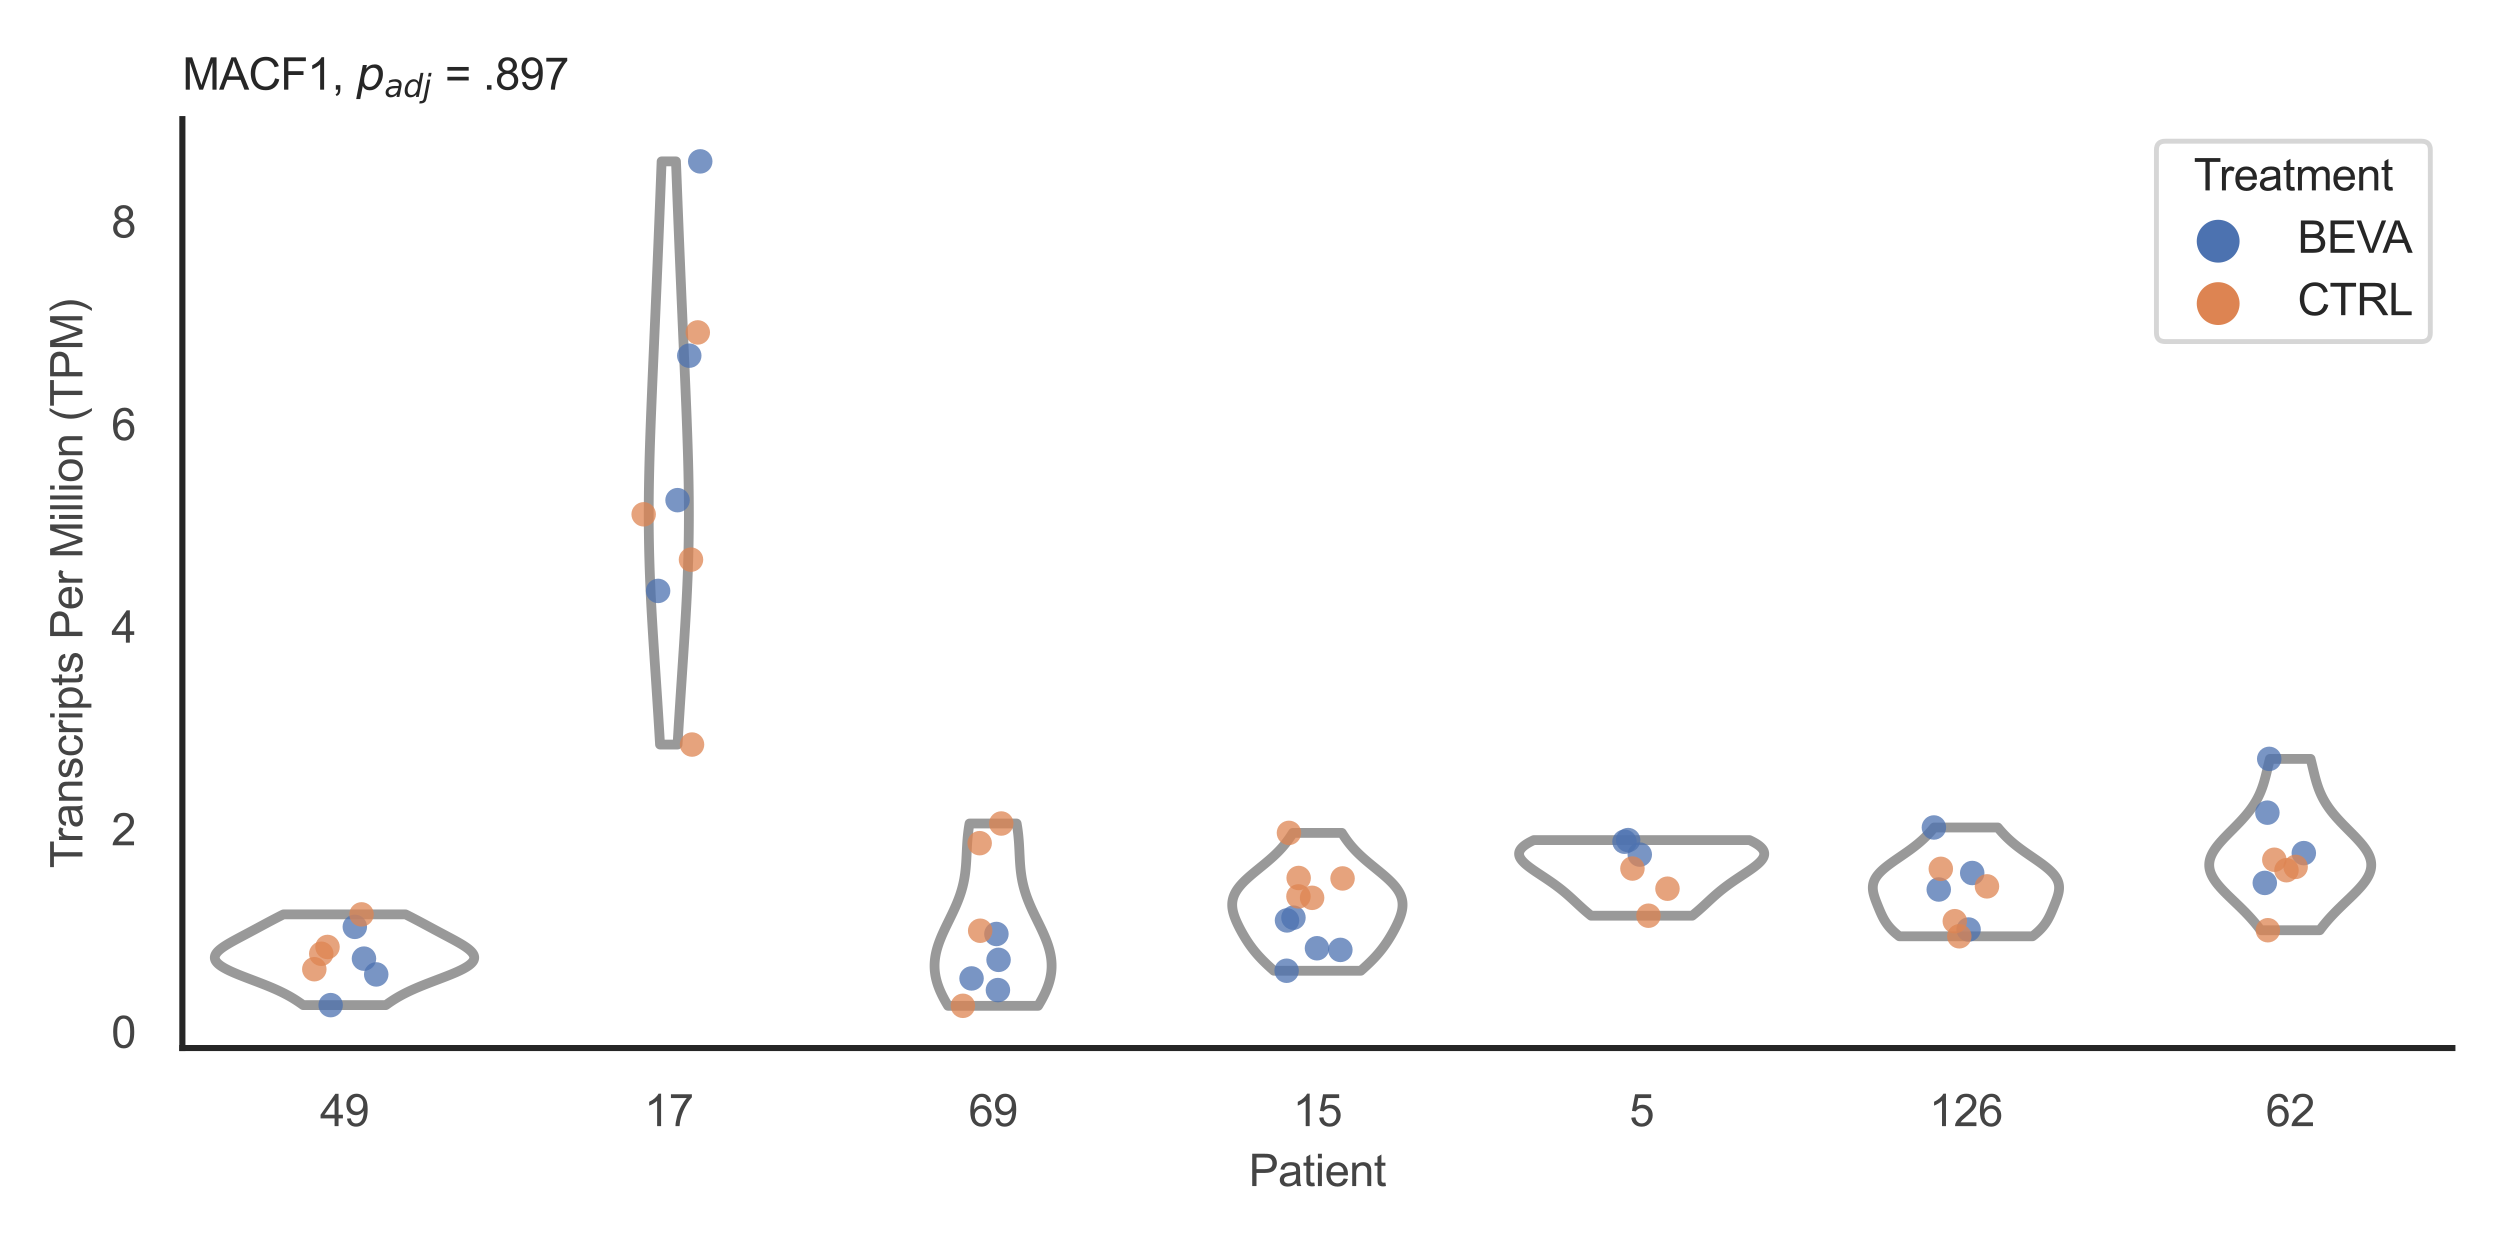 <?xml version="1.0" encoding="utf-8" standalone="no"?>
<!DOCTYPE svg PUBLIC "-//W3C//DTD SVG 1.1//EN"
  "http://www.w3.org/Graphics/SVG/1.1/DTD/svg11.dtd">
<svg xmlns:xlink="http://www.w3.org/1999/xlink" width="510.236pt" height="255.118pt" viewBox="0 0 510.236 255.118" xmlns="http://www.w3.org/2000/svg" version="1.1">
 <defs>
  <style type="text/css">*{stroke-linejoin: round; stroke-linecap: butt}</style>
 </defs>
 <g id="figure_1">
  <g id="patch_1">
   <path d="M 0 255.118 
L 510.236 255.118 
L 510.236 0 
L 0 0 
z
" style="fill: #ffffff"/>
  </g>
  <g id="axes_1">
   <g id="patch_2">
    <path d="M 37.22 213.898 
L 500.516 213.898 
L 500.516 24.32 
L 37.22 24.32 
z
" style="fill: #ffffff"/>
   </g>
   <g id="matplotlib.axis_1">
    <g id="xtick_1">
     <g id="text_1">
      <!-- 49 -->
      <g style="fill: #444444" transform="translate(65.308 229.84)scale(0.09 -0.09)">
       <defs>
        <path id="ArialMT-34" d="M 2069 0 
L 2069 1097 
L 81 1097 
L 81 1613 
L 2172 4581 
L 2631 4581 
L 2631 1613 
L 3250 1613 
L 3250 1097 
L 2631 1097 
L 2631 0 
L 2069 0 
z
M 2069 1613 
L 2069 3678 
L 634 1613 
L 2069 1613 
z
" transform="scale(0.016)"/>
        <path id="ArialMT-39" d="M 350 1059 
L 891 1109 
Q 959 728 1153 556 
Q 1347 384 1650 384 
Q 1909 384 2104 503 
Q 2300 622 2425 820 
Q 2550 1019 2634 1356 
Q 2719 1694 2719 2044 
Q 2719 2081 2716 2156 
Q 2547 1888 2255 1720 
Q 1963 1553 1622 1553 
Q 1053 1553 659 1965 
Q 266 2378 266 3053 
Q 266 3750 677 4175 
Q 1088 4600 1706 4600 
Q 2153 4600 2523 4359 
Q 2894 4119 3086 3673 
Q 3278 3228 3278 2384 
Q 3278 1506 3087 986 
Q 2897 466 2520 194 
Q 2144 -78 1638 -78 
Q 1100 -78 759 220 
Q 419 519 350 1059 
z
M 2653 3081 
Q 2653 3566 2395 3850 
Q 2138 4134 1775 4134 
Q 1400 4134 1122 3828 
Q 844 3522 844 3034 
Q 844 2597 1108 2323 
Q 1372 2050 1759 2050 
Q 2150 2050 2401 2323 
Q 2653 2597 2653 3081 
z
" transform="scale(0.016)"/>
       </defs>
       <use xlink:href="#ArialMT-34"/>
       <use xlink:href="#ArialMT-39" x="55.615"/>
      </g>
     </g>
    </g>
    <g id="xtick_2">
     <g id="text_2">
      <!-- 17 -->
      <g style="fill: #444444" transform="translate(131.493 229.84)scale(0.09 -0.09)">
       <defs>
        <path id="ArialMT-31" d="M 2384 0 
L 1822 0 
L 1822 3584 
Q 1619 3391 1289 3197 
Q 959 3003 697 2906 
L 697 3450 
Q 1169 3672 1522 3987 
Q 1875 4303 2022 4600 
L 2384 4600 
L 2384 0 
z
" transform="scale(0.016)"/>
        <path id="ArialMT-37" d="M 303 3981 
L 303 4522 
L 3269 4522 
L 3269 4084 
Q 2831 3619 2401 2847 
Q 1972 2075 1738 1259 
Q 1569 684 1522 0 
L 944 0 
Q 953 541 1156 1306 
Q 1359 2072 1739 2783 
Q 2119 3494 2547 3981 
L 303 3981 
z
" transform="scale(0.016)"/>
       </defs>
       <use xlink:href="#ArialMT-31"/>
       <use xlink:href="#ArialMT-37" x="55.615"/>
      </g>
     </g>
    </g>
    <g id="xtick_3">
     <g id="text_3">
      <!-- 69 -->
      <g style="fill: #444444" transform="translate(197.678 229.84)scale(0.09 -0.09)">
       <defs>
        <path id="ArialMT-36" d="M 3184 3459 
L 2625 3416 
Q 2550 3747 2413 3897 
Q 2184 4138 1850 4138 
Q 1581 4138 1378 3988 
Q 1113 3794 959 3422 
Q 806 3050 800 2363 
Q 1003 2672 1297 2822 
Q 1591 2972 1913 2972 
Q 2475 2972 2870 2558 
Q 3266 2144 3266 1488 
Q 3266 1056 3080 686 
Q 2894 316 2569 119 
Q 2244 -78 1831 -78 
Q 1128 -78 684 439 
Q 241 956 241 2144 
Q 241 3472 731 4075 
Q 1159 4600 1884 4600 
Q 2425 4600 2770 4297 
Q 3116 3994 3184 3459 
z
M 888 1484 
Q 888 1194 1011 928 
Q 1134 663 1356 523 
Q 1578 384 1822 384 
Q 2178 384 2434 671 
Q 2691 959 2691 1453 
Q 2691 1928 2437 2201 
Q 2184 2475 1800 2475 
Q 1419 2475 1153 2201 
Q 888 1928 888 1484 
z
" transform="scale(0.016)"/>
       </defs>
       <use xlink:href="#ArialMT-36"/>
       <use xlink:href="#ArialMT-39" x="55.615"/>
      </g>
     </g>
    </g>
    <g id="xtick_4">
     <g id="text_4">
      <!-- 15 -->
      <g style="fill: #444444" transform="translate(263.863 229.84)scale(0.09 -0.09)">
       <defs>
        <path id="ArialMT-35" d="M 266 1200 
L 856 1250 
Q 922 819 1161 601 
Q 1400 384 1738 384 
Q 2144 384 2425 690 
Q 2706 997 2706 1503 
Q 2706 1984 2436 2262 
Q 2166 2541 1728 2541 
Q 1456 2541 1237 2417 
Q 1019 2294 894 2097 
L 366 2166 
L 809 4519 
L 3088 4519 
L 3088 3981 
L 1259 3981 
L 1013 2750 
Q 1425 3038 1878 3038 
Q 2478 3038 2890 2622 
Q 3303 2206 3303 1553 
Q 3303 931 2941 478 
Q 2500 -78 1738 -78 
Q 1113 -78 717 272 
Q 322 622 266 1200 
z
" transform="scale(0.016)"/>
       </defs>
       <use xlink:href="#ArialMT-31"/>
       <use xlink:href="#ArialMT-35" x="55.615"/>
      </g>
     </g>
    </g>
    <g id="xtick_5">
     <g id="text_5">
      <!-- 5 -->
      <g style="fill: #444444" transform="translate(332.551 229.84)scale(0.09 -0.09)">
       <use xlink:href="#ArialMT-35"/>
      </g>
     </g>
    </g>
    <g id="xtick_6">
     <g id="text_6">
      <!-- 126 -->
      <g style="fill: #444444" transform="translate(393.731 229.84)scale(0.09 -0.09)">
       <defs>
        <path id="ArialMT-32" d="M 3222 541 
L 3222 0 
L 194 0 
Q 188 203 259 391 
Q 375 700 629 1000 
Q 884 1300 1366 1694 
Q 2113 2306 2375 2664 
Q 2638 3022 2638 3341 
Q 2638 3675 2398 3904 
Q 2159 4134 1775 4134 
Q 1369 4134 1125 3890 
Q 881 3647 878 3216 
L 300 3275 
Q 359 3922 746 4261 
Q 1134 4600 1788 4600 
Q 2447 4600 2831 4234 
Q 3216 3869 3216 3328 
Q 3216 3053 3103 2787 
Q 2991 2522 2730 2228 
Q 2469 1934 1863 1422 
Q 1356 997 1212 845 
Q 1069 694 975 541 
L 3222 541 
z
" transform="scale(0.016)"/>
       </defs>
       <use xlink:href="#ArialMT-31"/>
       <use xlink:href="#ArialMT-32" x="55.615"/>
       <use xlink:href="#ArialMT-36" x="111.23"/>
      </g>
     </g>
    </g>
    <g id="xtick_7">
     <g id="text_7">
      <!-- 62 -->
      <g style="fill: #444444" transform="translate(462.419 229.84)scale(0.09 -0.09)">
       <use xlink:href="#ArialMT-36"/>
       <use xlink:href="#ArialMT-32" x="55.615"/>
      </g>
     </g>
    </g>
    <g id="text_8">
     <!-- Patient -->
     <g style="fill: #444444" transform="translate(254.859 242.071)scale(0.09 -0.09)">
      <defs>
       <path id="ArialMT-50" d="M 494 0 
L 494 4581 
L 2222 4581 
Q 2678 4581 2919 4538 
Q 3256 4481 3484 4323 
Q 3713 4166 3852 3881 
Q 3991 3597 3991 3256 
Q 3991 2672 3619 2267 
Q 3247 1863 2275 1863 
L 1100 1863 
L 1100 0 
L 494 0 
z
M 1100 2403 
L 2284 2403 
Q 2872 2403 3119 2622 
Q 3366 2841 3366 3238 
Q 3366 3525 3220 3729 
Q 3075 3934 2838 4000 
Q 2684 4041 2272 4041 
L 1100 4041 
L 1100 2403 
z
" transform="scale(0.016)"/>
       <path id="ArialMT-61" d="M 2588 409 
Q 2275 144 1986 34 
Q 1697 -75 1366 -75 
Q 819 -75 525 192 
Q 231 459 231 875 
Q 231 1119 342 1320 
Q 453 1522 633 1644 
Q 813 1766 1038 1828 
Q 1203 1872 1538 1913 
Q 2219 1994 2541 2106 
Q 2544 2222 2544 2253 
Q 2544 2597 2384 2738 
Q 2169 2928 1744 2928 
Q 1347 2928 1158 2789 
Q 969 2650 878 2297 
L 328 2372 
Q 403 2725 575 2942 
Q 747 3159 1072 3276 
Q 1397 3394 1825 3394 
Q 2250 3394 2515 3294 
Q 2781 3194 2906 3042 
Q 3031 2891 3081 2659 
Q 3109 2516 3109 2141 
L 3109 1391 
Q 3109 606 3145 398 
Q 3181 191 3288 0 
L 2700 0 
Q 2613 175 2588 409 
z
M 2541 1666 
Q 2234 1541 1622 1453 
Q 1275 1403 1131 1340 
Q 988 1278 909 1158 
Q 831 1038 831 891 
Q 831 666 1001 516 
Q 1172 366 1500 366 
Q 1825 366 2078 508 
Q 2331 650 2450 897 
Q 2541 1088 2541 1459 
L 2541 1666 
z
" transform="scale(0.016)"/>
       <path id="ArialMT-74" d="M 1650 503 
L 1731 6 
Q 1494 -44 1306 -44 
Q 1000 -44 831 53 
Q 663 150 594 308 
Q 525 466 525 972 
L 525 2881 
L 113 2881 
L 113 3319 
L 525 3319 
L 525 4141 
L 1084 4478 
L 1084 3319 
L 1650 3319 
L 1650 2881 
L 1084 2881 
L 1084 941 
Q 1084 700 1114 631 
Q 1144 563 1211 522 
Q 1278 481 1403 481 
Q 1497 481 1650 503 
z
" transform="scale(0.016)"/>
       <path id="ArialMT-69" d="M 425 3934 
L 425 4581 
L 988 4581 
L 988 3934 
L 425 3934 
z
M 425 0 
L 425 3319 
L 988 3319 
L 988 0 
L 425 0 
z
" transform="scale(0.016)"/>
       <path id="ArialMT-65" d="M 2694 1069 
L 3275 997 
Q 3138 488 2766 206 
Q 2394 -75 1816 -75 
Q 1088 -75 661 373 
Q 234 822 234 1631 
Q 234 2469 665 2931 
Q 1097 3394 1784 3394 
Q 2450 3394 2872 2941 
Q 3294 2488 3294 1666 
Q 3294 1616 3291 1516 
L 816 1516 
Q 847 969 1125 678 
Q 1403 388 1819 388 
Q 2128 388 2347 550 
Q 2566 713 2694 1069 
z
M 847 1978 
L 2700 1978 
Q 2663 2397 2488 2606 
Q 2219 2931 1791 2931 
Q 1403 2931 1139 2672 
Q 875 2413 847 1978 
z
" transform="scale(0.016)"/>
       <path id="ArialMT-6e" d="M 422 0 
L 422 3319 
L 928 3319 
L 928 2847 
Q 1294 3394 1984 3394 
Q 2284 3394 2536 3286 
Q 2788 3178 2913 3003 
Q 3038 2828 3088 2588 
Q 3119 2431 3119 2041 
L 3119 0 
L 2556 0 
L 2556 2019 
Q 2556 2363 2490 2533 
Q 2425 2703 2258 2804 
Q 2091 2906 1866 2906 
Q 1506 2906 1245 2678 
Q 984 2450 984 1813 
L 984 0 
L 422 0 
z
" transform="scale(0.016)"/>
      </defs>
      <use xlink:href="#ArialMT-50"/>
      <use xlink:href="#ArialMT-61" x="66.699"/>
      <use xlink:href="#ArialMT-74" x="122.314"/>
      <use xlink:href="#ArialMT-69" x="150.098"/>
      <use xlink:href="#ArialMT-65" x="172.314"/>
      <use xlink:href="#ArialMT-6e" x="227.93"/>
      <use xlink:href="#ArialMT-74" x="283.545"/>
     </g>
    </g>
   </g>
   <g id="matplotlib.axis_2">
    <g id="ytick_1">
     <g id="text_9">
      <!-- 0 -->
      <g style="fill: #444444" transform="translate(22.715 213.855)scale(0.09 -0.09)">
       <defs>
        <path id="ArialMT-30" d="M 266 2259 
Q 266 3072 433 3567 
Q 600 4063 929 4331 
Q 1259 4600 1759 4600 
Q 2128 4600 2406 4451 
Q 2684 4303 2865 4023 
Q 3047 3744 3150 3342 
Q 3253 2941 3253 2259 
Q 3253 1453 3087 958 
Q 2922 463 2592 192 
Q 2263 -78 1759 -78 
Q 1097 -78 719 397 
Q 266 969 266 2259 
z
M 844 2259 
Q 844 1131 1108 757 
Q 1372 384 1759 384 
Q 2147 384 2411 759 
Q 2675 1134 2675 2259 
Q 2675 3391 2411 3762 
Q 2147 4134 1753 4134 
Q 1366 4134 1134 3806 
Q 844 3388 844 2259 
z
" transform="scale(0.016)"/>
       </defs>
       <use xlink:href="#ArialMT-30"/>
      </g>
     </g>
    </g>
    <g id="ytick_2">
     <g id="text_10">
      <!-- 2 -->
      <g style="fill: #444444" transform="translate(22.715 172.511)scale(0.09 -0.09)">
       <use xlink:href="#ArialMT-32"/>
      </g>
     </g>
    </g>
    <g id="ytick_3">
     <g id="text_11">
      <!-- 4 -->
      <g style="fill: #444444" transform="translate(22.715 131.167)scale(0.09 -0.09)">
       <use xlink:href="#ArialMT-34"/>
      </g>
     </g>
    </g>
    <g id="ytick_4">
     <g id="text_12">
      <!-- 6 -->
      <g style="fill: #444444" transform="translate(22.715 89.823)scale(0.09 -0.09)">
       <use xlink:href="#ArialMT-36"/>
      </g>
     </g>
    </g>
    <g id="ytick_5">
     <g id="text_13">
      <!-- 8 -->
      <g style="fill: #444444" transform="translate(22.715 48.479)scale(0.09 -0.09)">
       <defs>
        <path id="ArialMT-38" d="M 1131 2484 
Q 781 2613 612 2850 
Q 444 3088 444 3419 
Q 444 3919 803 4259 
Q 1163 4600 1759 4600 
Q 2359 4600 2725 4251 
Q 3091 3903 3091 3403 
Q 3091 3084 2923 2848 
Q 2756 2613 2416 2484 
Q 2838 2347 3058 2040 
Q 3278 1734 3278 1309 
Q 3278 722 2862 322 
Q 2447 -78 1769 -78 
Q 1091 -78 675 323 
Q 259 725 259 1325 
Q 259 1772 486 2073 
Q 713 2375 1131 2484 
z
M 1019 3438 
Q 1019 3113 1228 2906 
Q 1438 2700 1772 2700 
Q 2097 2700 2305 2904 
Q 2513 3109 2513 3406 
Q 2513 3716 2298 3927 
Q 2084 4138 1766 4138 
Q 1444 4138 1231 3931 
Q 1019 3725 1019 3438 
z
M 838 1322 
Q 838 1081 952 856 
Q 1066 631 1291 507 
Q 1516 384 1775 384 
Q 2178 384 2440 643 
Q 2703 903 2703 1303 
Q 2703 1709 2433 1975 
Q 2163 2241 1756 2241 
Q 1359 2241 1098 1978 
Q 838 1716 838 1322 
z
" transform="scale(0.016)"/>
       </defs>
       <use xlink:href="#ArialMT-38"/>
      </g>
     </g>
    </g>
    <g id="text_14">
     <!-- Transcripts Per Million (TPM) -->
     <g style="fill: #444444" transform="translate(16.821 177.194)rotate(-90)scale(0.09 -0.09)">
      <defs>
       <path id="ArialMT-54" d="M 1659 0 
L 1659 4041 
L 150 4041 
L 150 4581 
L 3781 4581 
L 3781 4041 
L 2266 4041 
L 2266 0 
L 1659 0 
z
" transform="scale(0.016)"/>
       <path id="ArialMT-72" d="M 416 0 
L 416 3319 
L 922 3319 
L 922 2816 
Q 1116 3169 1280 3281 
Q 1444 3394 1641 3394 
Q 1925 3394 2219 3213 
L 2025 2691 
Q 1819 2813 1613 2813 
Q 1428 2813 1281 2702 
Q 1134 2591 1072 2394 
Q 978 2094 978 1738 
L 978 0 
L 416 0 
z
" transform="scale(0.016)"/>
       <path id="ArialMT-73" d="M 197 991 
L 753 1078 
Q 800 744 1014 566 
Q 1228 388 1613 388 
Q 2000 388 2187 545 
Q 2375 703 2375 916 
Q 2375 1106 2209 1216 
Q 2094 1291 1634 1406 
Q 1016 1563 777 1677 
Q 538 1791 414 1992 
Q 291 2194 291 2438 
Q 291 2659 392 2848 
Q 494 3038 669 3163 
Q 800 3259 1026 3326 
Q 1253 3394 1513 3394 
Q 1903 3394 2198 3281 
Q 2494 3169 2634 2976 
Q 2775 2784 2828 2463 
L 2278 2388 
Q 2241 2644 2061 2787 
Q 1881 2931 1553 2931 
Q 1166 2931 1000 2803 
Q 834 2675 834 2503 
Q 834 2394 903 2306 
Q 972 2216 1119 2156 
Q 1203 2125 1616 2013 
Q 2213 1853 2448 1751 
Q 2684 1650 2818 1456 
Q 2953 1263 2953 975 
Q 2953 694 2789 445 
Q 2625 197 2315 61 
Q 2006 -75 1616 -75 
Q 969 -75 630 194 
Q 291 463 197 991 
z
" transform="scale(0.016)"/>
       <path id="ArialMT-63" d="M 2588 1216 
L 3141 1144 
Q 3050 572 2676 248 
Q 2303 -75 1759 -75 
Q 1078 -75 664 370 
Q 250 816 250 1647 
Q 250 2184 428 2587 
Q 606 2991 970 3192 
Q 1334 3394 1763 3394 
Q 2303 3394 2647 3120 
Q 2991 2847 3088 2344 
L 2541 2259 
Q 2463 2594 2264 2762 
Q 2066 2931 1784 2931 
Q 1359 2931 1093 2626 
Q 828 2322 828 1663 
Q 828 994 1084 691 
Q 1341 388 1753 388 
Q 2084 388 2306 591 
Q 2528 794 2588 1216 
z
" transform="scale(0.016)"/>
       <path id="ArialMT-70" d="M 422 -1272 
L 422 3319 
L 934 3319 
L 934 2888 
Q 1116 3141 1344 3267 
Q 1572 3394 1897 3394 
Q 2322 3394 2647 3175 
Q 2972 2956 3137 2557 
Q 3303 2159 3303 1684 
Q 3303 1175 3120 767 
Q 2938 359 2589 142 
Q 2241 -75 1856 -75 
Q 1575 -75 1351 44 
Q 1128 163 984 344 
L 984 -1272 
L 422 -1272 
z
M 931 1641 
Q 931 1000 1190 694 
Q 1450 388 1819 388 
Q 2194 388 2461 705 
Q 2728 1022 2728 1688 
Q 2728 2322 2467 2637 
Q 2206 2953 1844 2953 
Q 1484 2953 1207 2617 
Q 931 2281 931 1641 
z
" transform="scale(0.016)"/>
       <path id="ArialMT-20" transform="scale(0.016)"/>
       <path id="ArialMT-4d" d="M 475 0 
L 475 4581 
L 1388 4581 
L 2472 1338 
Q 2622 884 2691 659 
Q 2769 909 2934 1394 
L 4031 4581 
L 4847 4581 
L 4847 0 
L 4263 0 
L 4263 3834 
L 2931 0 
L 2384 0 
L 1059 3900 
L 1059 0 
L 475 0 
z
" transform="scale(0.016)"/>
       <path id="ArialMT-6c" d="M 409 0 
L 409 4581 
L 972 4581 
L 972 0 
L 409 0 
z
" transform="scale(0.016)"/>
       <path id="ArialMT-6f" d="M 213 1659 
Q 213 2581 725 3025 
Q 1153 3394 1769 3394 
Q 2453 3394 2887 2945 
Q 3322 2497 3322 1706 
Q 3322 1066 3130 698 
Q 2938 331 2570 128 
Q 2203 -75 1769 -75 
Q 1072 -75 642 372 
Q 213 819 213 1659 
z
M 791 1659 
Q 791 1022 1069 705 
Q 1347 388 1769 388 
Q 2188 388 2466 706 
Q 2744 1025 2744 1678 
Q 2744 2294 2464 2611 
Q 2184 2928 1769 2928 
Q 1347 2928 1069 2612 
Q 791 2297 791 1659 
z
" transform="scale(0.016)"/>
       <path id="ArialMT-28" d="M 1497 -1347 
Q 1031 -759 709 28 
Q 388 816 388 1659 
Q 388 2403 628 3084 
Q 909 3875 1497 4659 
L 1900 4659 
Q 1522 4009 1400 3731 
Q 1209 3300 1100 2831 
Q 966 2247 966 1656 
Q 966 153 1900 -1347 
L 1497 -1347 
z
" transform="scale(0.016)"/>
       <path id="ArialMT-29" d="M 791 -1347 
L 388 -1347 
Q 1322 153 1322 1656 
Q 1322 2244 1188 2822 
Q 1081 3291 891 3722 
Q 769 4003 388 4659 
L 791 4659 
Q 1378 3875 1659 3084 
Q 1900 2403 1900 1659 
Q 1900 816 1576 28 
Q 1253 -759 791 -1347 
z
" transform="scale(0.016)"/>
      </defs>
      <use xlink:href="#ArialMT-54"/>
      <use xlink:href="#ArialMT-72" x="57.334"/>
      <use xlink:href="#ArialMT-61" x="90.635"/>
      <use xlink:href="#ArialMT-6e" x="146.25"/>
      <use xlink:href="#ArialMT-73" x="201.865"/>
      <use xlink:href="#ArialMT-63" x="251.865"/>
      <use xlink:href="#ArialMT-72" x="301.865"/>
      <use xlink:href="#ArialMT-69" x="335.166"/>
      <use xlink:href="#ArialMT-70" x="357.383"/>
      <use xlink:href="#ArialMT-74" x="412.998"/>
      <use xlink:href="#ArialMT-73" x="440.781"/>
      <use xlink:href="#ArialMT-20" x="490.781"/>
      <use xlink:href="#ArialMT-50" x="518.564"/>
      <use xlink:href="#ArialMT-65" x="585.264"/>
      <use xlink:href="#ArialMT-72" x="640.879"/>
      <use xlink:href="#ArialMT-20" x="674.18"/>
      <use xlink:href="#ArialMT-4d" x="701.963"/>
      <use xlink:href="#ArialMT-69" x="785.264"/>
      <use xlink:href="#ArialMT-6c" x="807.48"/>
      <use xlink:href="#ArialMT-6c" x="829.697"/>
      <use xlink:href="#ArialMT-69" x="851.914"/>
      <use xlink:href="#ArialMT-6f" x="874.131"/>
      <use xlink:href="#ArialMT-6e" x="929.746"/>
      <use xlink:href="#ArialMT-20" x="985.361"/>
      <use xlink:href="#ArialMT-28" x="1013.145"/>
      <use xlink:href="#ArialMT-54" x="1046.445"/>
      <use xlink:href="#ArialMT-50" x="1107.529"/>
      <use xlink:href="#ArialMT-4d" x="1174.229"/>
      <use xlink:href="#ArialMT-29" x="1257.529"/>
     </g>
    </g>
   </g>
   <g id="PolyCollection_1">
    <defs>
     <path id="m90b9ed2090" d="M 78.744 -49.979 
L 61.881 -49.979 
L 61.622 -50.166 
L 61.357 -50.353 
L 61.087 -50.54 
L 60.81 -50.727 
L 60.527 -50.914 
L 60.235 -51.101 
L 59.936 -51.288 
L 59.627 -51.475 
L 59.308 -51.662 
L 58.979 -51.849 
L 58.638 -52.036 
L 58.287 -52.223 
L 57.924 -52.41 
L 57.548 -52.597 
L 57.161 -52.784 
L 56.761 -52.971 
L 56.35 -53.158 
L 55.927 -53.346 
L 55.492 -53.533 
L 55.047 -53.72 
L 54.591 -53.907 
L 54.127 -54.094 
L 53.654 -54.281 
L 53.175 -54.468 
L 52.69 -54.655 
L 52.2 -54.842 
L 51.709 -55.029 
L 51.216 -55.216 
L 50.724 -55.403 
L 50.236 -55.59 
L 49.751 -55.777 
L 49.274 -55.964 
L 48.805 -56.151 
L 48.347 -56.338 
L 47.902 -56.525 
L 47.472 -56.712 
L 47.058 -56.899 
L 46.663 -57.087 
L 46.288 -57.274 
L 45.935 -57.461 
L 45.605 -57.648 
L 45.301 -57.835 
L 45.023 -58.022 
L 44.773 -58.209 
L 44.551 -58.396 
L 44.358 -58.583 
L 44.196 -58.77 
L 44.063 -58.957 
L 43.961 -59.144 
L 43.89 -59.331 
L 43.849 -59.518 
L 43.839 -59.705 
L 43.857 -59.892 
L 43.905 -60.079 
L 43.982 -60.266 
L 44.085 -60.453 
L 44.214 -60.641 
L 44.368 -60.828 
L 44.546 -61.015 
L 44.746 -61.202 
L 44.966 -61.389 
L 45.206 -61.576 
L 45.462 -61.763 
L 45.735 -61.95 
L 46.022 -62.137 
L 46.321 -62.324 
L 46.632 -62.511 
L 46.952 -62.698 
L 47.28 -62.885 
L 47.615 -63.072 
L 47.956 -63.259 
L 48.301 -63.446 
L 48.649 -63.633 
L 48.999 -63.82 
L 49.351 -64.007 
L 49.704 -64.194 
L 50.057 -64.382 
L 50.409 -64.569 
L 50.761 -64.756 
L 51.113 -64.943 
L 51.463 -65.13 
L 51.812 -65.317 
L 52.161 -65.504 
L 52.509 -65.691 
L 52.856 -65.878 
L 53.203 -66.065 
L 53.55 -66.252 
L 53.898 -66.439 
L 54.247 -66.626 
L 54.597 -66.813 
L 54.948 -67 
L 55.301 -67.187 
L 55.656 -67.374 
L 56.014 -67.561 
L 56.374 -67.748 
L 56.738 -67.936 
L 57.104 -68.123 
L 57.472 -68.31 
L 57.844 -68.497 
L 82.781 -68.497 
L 82.781 -68.497 
L 83.153 -68.31 
L 83.522 -68.123 
L 83.888 -67.936 
L 84.251 -67.748 
L 84.611 -67.561 
L 84.969 -67.374 
L 85.324 -67.187 
L 85.677 -67 
L 86.029 -66.813 
L 86.378 -66.626 
L 86.727 -66.439 
L 87.075 -66.252 
L 87.422 -66.065 
L 87.769 -65.878 
L 88.116 -65.691 
L 88.464 -65.504 
L 88.813 -65.317 
L 89.162 -65.13 
L 89.513 -64.943 
L 89.864 -64.756 
L 90.216 -64.569 
L 90.568 -64.382 
L 90.921 -64.194 
L 91.274 -64.007 
L 91.626 -63.82 
L 91.976 -63.633 
L 92.324 -63.446 
L 92.669 -63.259 
L 93.01 -63.072 
L 93.345 -62.885 
L 93.673 -62.698 
L 93.993 -62.511 
L 94.304 -62.324 
L 94.603 -62.137 
L 94.89 -61.95 
L 95.163 -61.763 
L 95.42 -61.576 
L 95.659 -61.389 
L 95.879 -61.202 
L 96.079 -61.015 
L 96.257 -60.828 
L 96.411 -60.641 
L 96.54 -60.453 
L 96.644 -60.266 
L 96.72 -60.079 
L 96.768 -59.892 
L 96.787 -59.705 
L 96.776 -59.518 
L 96.735 -59.331 
L 96.664 -59.144 
L 96.562 -58.957 
L 96.429 -58.77 
L 96.267 -58.583 
L 96.074 -58.396 
L 95.852 -58.209 
L 95.602 -58.022 
L 95.324 -57.835 
L 95.02 -57.648 
L 94.69 -57.461 
L 94.338 -57.274 
L 93.963 -57.087 
L 93.567 -56.899 
L 93.154 -56.712 
L 92.723 -56.525 
L 92.278 -56.338 
L 91.82 -56.151 
L 91.351 -55.964 
L 90.874 -55.777 
L 90.39 -55.59 
L 89.901 -55.403 
L 89.409 -55.216 
L 88.916 -55.029 
L 88.425 -54.842 
L 87.936 -54.655 
L 87.45 -54.468 
L 86.971 -54.281 
L 86.498 -54.094 
L 86.034 -53.907 
L 85.579 -53.72 
L 85.133 -53.533 
L 84.699 -53.346 
L 84.275 -53.158 
L 83.864 -52.971 
L 83.464 -52.784 
L 83.077 -52.597 
L 82.702 -52.41 
L 82.338 -52.223 
L 81.987 -52.036 
L 81.647 -51.849 
L 81.317 -51.662 
L 80.999 -51.475 
L 80.69 -51.288 
L 80.39 -51.101 
L 80.098 -50.914 
L 79.815 -50.727 
L 79.538 -50.54 
L 79.268 -50.353 
L 79.003 -50.166 
L 78.744 -49.979 
z
" style="stroke: #999999; stroke-width: 2"/>
    </defs>
    <g clip-path="url(#p47dc6f096e)">
     <use xlink:href="#m90b9ed2090" x="0" y="255.118" style="fill: #ffffff; stroke: #999999; stroke-width: 2"/>
    </g>
   </g>
   <g id="PolyCollection_2">
    <defs>
     <path id="m41df72d7ee" d="M 138.286 -103.159 
L 134.71 -103.159 
L 134.639 -104.361 
L 134.567 -105.564 
L 134.494 -106.766 
L 134.419 -107.968 
L 134.344 -109.17 
L 134.267 -110.372 
L 134.19 -111.575 
L 134.112 -112.777 
L 134.033 -113.979 
L 133.954 -115.181 
L 133.874 -116.384 
L 133.794 -117.586 
L 133.714 -118.788 
L 133.634 -119.99 
L 133.555 -121.193 
L 133.476 -122.395 
L 133.398 -123.597 
L 133.321 -124.799 
L 133.246 -126.002 
L 133.172 -127.204 
L 133.1 -128.406 
L 133.031 -129.608 
L 132.964 -130.811 
L 132.9 -132.013 
L 132.839 -133.215 
L 132.781 -134.417 
L 132.726 -135.62 
L 132.675 -136.822 
L 132.629 -138.024 
L 132.586 -139.226 
L 132.547 -140.429 
L 132.513 -141.631 
L 132.483 -142.833 
L 132.458 -144.035 
L 132.437 -145.237 
L 132.421 -146.44 
L 132.409 -147.642 
L 132.402 -148.844 
L 132.399 -150.046 
L 132.401 -151.249 
L 132.407 -152.451 
L 132.417 -153.653 
L 132.43 -154.855 
L 132.448 -156.058 
L 132.469 -157.26 
L 132.494 -158.462 
L 132.521 -159.664 
L 132.552 -160.867 
L 132.585 -162.069 
L 132.621 -163.271 
L 132.659 -164.473 
L 132.699 -165.676 
L 132.741 -166.878 
L 132.785 -168.08 
L 132.83 -169.282 
L 132.877 -170.485 
L 132.925 -171.687 
L 132.973 -172.889 
L 133.023 -174.091 
L 133.073 -175.294 
L 133.124 -176.496 
L 133.175 -177.698 
L 133.227 -178.9 
L 133.279 -180.102 
L 133.331 -181.305 
L 133.384 -182.507 
L 133.436 -183.709 
L 133.489 -184.911 
L 133.541 -186.114 
L 133.594 -187.316 
L 133.647 -188.518 
L 133.699 -189.72 
L 133.752 -190.923 
L 133.804 -192.125 
L 133.856 -193.327 
L 133.908 -194.529 
L 133.96 -195.732 
L 134.011 -196.934 
L 134.063 -198.136 
L 134.114 -199.338 
L 134.164 -200.541 
L 134.215 -201.743 
L 134.265 -202.945 
L 134.315 -204.147 
L 134.365 -205.35 
L 134.414 -206.552 
L 134.463 -207.754 
L 134.512 -208.956 
L 134.56 -210.159 
L 134.608 -211.361 
L 134.656 -212.563 
L 134.704 -213.765 
L 134.751 -214.967 
L 134.798 -216.17 
L 134.845 -217.372 
L 134.892 -218.574 
L 134.938 -219.776 
L 134.985 -220.979 
L 135.031 -222.181 
L 137.965 -222.181 
L 137.965 -222.181 
L 138.011 -220.979 
L 138.057 -219.776 
L 138.104 -218.574 
L 138.15 -217.372 
L 138.197 -216.17 
L 138.244 -214.967 
L 138.292 -213.765 
L 138.339 -212.563 
L 138.387 -211.361 
L 138.435 -210.159 
L 138.484 -208.956 
L 138.532 -207.754 
L 138.581 -206.552 
L 138.631 -205.35 
L 138.68 -204.147 
L 138.73 -202.945 
L 138.781 -201.743 
L 138.831 -200.541 
L 138.882 -199.338 
L 138.933 -198.136 
L 138.984 -196.934 
L 139.036 -195.732 
L 139.087 -194.529 
L 139.139 -193.327 
L 139.192 -192.125 
L 139.244 -190.923 
L 139.296 -189.72 
L 139.349 -188.518 
L 139.401 -187.316 
L 139.454 -186.114 
L 139.507 -184.911 
L 139.559 -183.709 
L 139.612 -182.507 
L 139.664 -181.305 
L 139.717 -180.102 
L 139.769 -178.9 
L 139.82 -177.698 
L 139.872 -176.496 
L 139.923 -175.294 
L 139.973 -174.091 
L 140.022 -172.889 
L 140.071 -171.687 
L 140.119 -170.485 
L 140.165 -169.282 
L 140.21 -168.08 
L 140.254 -166.878 
L 140.296 -165.676 
L 140.336 -164.473 
L 140.374 -163.271 
L 140.41 -162.069 
L 140.444 -160.867 
L 140.474 -159.664 
L 140.502 -158.462 
L 140.526 -157.26 
L 140.547 -156.058 
L 140.565 -154.855 
L 140.579 -153.653 
L 140.589 -152.451 
L 140.595 -151.249 
L 140.596 -150.046 
L 140.594 -148.844 
L 140.586 -147.642 
L 140.575 -146.44 
L 140.559 -145.237 
L 140.538 -144.035 
L 140.512 -142.833 
L 140.483 -141.631 
L 140.448 -140.429 
L 140.41 -139.226 
L 140.367 -138.024 
L 140.32 -136.822 
L 140.269 -135.62 
L 140.215 -134.417 
L 140.157 -133.215 
L 140.096 -132.013 
L 140.032 -130.811 
L 139.965 -129.608 
L 139.895 -128.406 
L 139.823 -127.204 
L 139.75 -126.002 
L 139.674 -124.799 
L 139.598 -123.597 
L 139.52 -122.395 
L 139.441 -121.193 
L 139.362 -119.99 
L 139.282 -118.788 
L 139.202 -117.586 
L 139.122 -116.384 
L 139.042 -115.181 
L 138.963 -113.979 
L 138.884 -112.777 
L 138.806 -111.575 
L 138.728 -110.372 
L 138.652 -109.17 
L 138.576 -107.968 
L 138.502 -106.766 
L 138.429 -105.564 
L 138.357 -104.361 
L 138.286 -103.159 
z
" style="stroke: #999999; stroke-width: 2"/>
    </defs>
    <g clip-path="url(#p47dc6f096e)">
     <use xlink:href="#m41df72d7ee" x="0" y="255.118" style="fill: #ffffff; stroke: #999999; stroke-width: 2"/>
    </g>
   </g>
   <g id="PolyCollection_3">
    <defs>
     <path id="m2f0bf39e16" d="M 211.878 -49.837 
L 193.488 -49.837 
L 193.263 -50.213 
L 193.045 -50.589 
L 192.833 -50.965 
L 192.629 -51.34 
L 192.433 -51.716 
L 192.245 -52.092 
L 192.067 -52.468 
L 191.898 -52.844 
L 191.74 -53.22 
L 191.592 -53.595 
L 191.454 -53.971 
L 191.328 -54.347 
L 191.214 -54.723 
L 191.112 -55.099 
L 191.021 -55.474 
L 190.943 -55.85 
L 190.877 -56.226 
L 190.824 -56.602 
L 190.784 -56.978 
L 190.756 -57.353 
L 190.741 -57.729 
L 190.738 -58.105 
L 190.748 -58.481 
L 190.77 -58.857 
L 190.804 -59.233 
L 190.851 -59.608 
L 190.909 -59.984 
L 190.978 -60.36 
L 191.058 -60.736 
L 191.149 -61.112 
L 191.25 -61.487 
L 191.361 -61.863 
L 191.481 -62.239 
L 191.61 -62.615 
L 191.747 -62.991 
L 191.891 -63.366 
L 192.043 -63.742 
L 192.2 -64.118 
L 192.364 -64.494 
L 192.532 -64.87 
L 192.705 -65.246 
L 192.881 -65.621 
L 193.06 -65.997 
L 193.242 -66.373 
L 193.425 -66.749 
L 193.609 -67.125 
L 193.793 -67.5 
L 193.976 -67.876 
L 194.158 -68.252 
L 194.339 -68.628 
L 194.517 -69.004 
L 194.692 -69.379 
L 194.863 -69.755 
L 195.03 -70.131 
L 195.193 -70.507 
L 195.35 -70.883 
L 195.502 -71.259 
L 195.648 -71.634 
L 195.787 -72.01 
L 195.921 -72.386 
L 196.047 -72.762 
L 196.166 -73.138 
L 196.279 -73.513 
L 196.384 -73.889 
L 196.482 -74.265 
L 196.573 -74.641 
L 196.657 -75.017 
L 196.735 -75.392 
L 196.805 -75.768 
L 196.869 -76.144 
L 196.927 -76.52 
L 196.979 -76.896 
L 197.026 -77.272 
L 197.068 -77.647 
L 197.105 -78.023 
L 197.137 -78.399 
L 197.166 -78.775 
L 197.192 -79.151 
L 197.216 -79.526 
L 197.237 -79.902 
L 197.256 -80.278 
L 197.275 -80.654 
L 197.293 -81.03 
L 197.311 -81.405 
L 197.329 -81.781 
L 197.349 -82.157 
L 197.37 -82.533 
L 197.393 -82.909 
L 197.418 -83.285 
L 197.446 -83.66 
L 197.478 -84.036 
L 197.513 -84.412 
L 197.551 -84.788 
L 197.594 -85.164 
L 197.641 -85.539 
L 197.692 -85.915 
L 197.748 -86.291 
L 197.809 -86.667 
L 197.874 -87.043 
L 207.492 -87.043 
L 207.492 -87.043 
L 207.557 -86.667 
L 207.618 -86.291 
L 207.674 -85.915 
L 207.725 -85.539 
L 207.772 -85.164 
L 207.815 -84.788 
L 207.853 -84.412 
L 207.888 -84.036 
L 207.919 -83.66 
L 207.948 -83.285 
L 207.973 -82.909 
L 207.996 -82.533 
L 208.017 -82.157 
L 208.037 -81.781 
L 208.055 -81.405 
L 208.073 -81.03 
L 208.091 -80.654 
L 208.11 -80.278 
L 208.129 -79.902 
L 208.15 -79.526 
L 208.174 -79.151 
L 208.199 -78.775 
L 208.229 -78.399 
L 208.261 -78.023 
L 208.298 -77.647 
L 208.34 -77.272 
L 208.387 -76.896 
L 208.439 -76.52 
L 208.497 -76.144 
L 208.561 -75.768 
L 208.631 -75.392 
L 208.708 -75.017 
L 208.793 -74.641 
L 208.884 -74.265 
L 208.982 -73.889 
L 209.087 -73.513 
L 209.2 -73.138 
L 209.319 -72.762 
L 209.445 -72.386 
L 209.578 -72.01 
L 209.718 -71.634 
L 209.864 -71.259 
L 210.016 -70.883 
L 210.173 -70.507 
L 210.336 -70.131 
L 210.503 -69.755 
L 210.674 -69.379 
L 210.849 -69.004 
L 211.027 -68.628 
L 211.207 -68.252 
L 211.39 -67.876 
L 211.573 -67.5 
L 211.757 -67.125 
L 211.941 -66.749 
L 212.124 -66.373 
L 212.306 -65.997 
L 212.485 -65.621 
L 212.661 -65.246 
L 212.834 -64.87 
L 213.002 -64.494 
L 213.166 -64.118 
L 213.323 -63.742 
L 213.475 -63.366 
L 213.619 -62.991 
L 213.756 -62.615 
L 213.885 -62.239 
L 214.005 -61.863 
L 214.115 -61.487 
L 214.217 -61.112 
L 214.307 -60.736 
L 214.388 -60.36 
L 214.457 -59.984 
L 214.515 -59.608 
L 214.561 -59.233 
L 214.596 -58.857 
L 214.618 -58.481 
L 214.628 -58.105 
L 214.625 -57.729 
L 214.61 -57.353 
L 214.582 -56.978 
L 214.542 -56.602 
L 214.489 -56.226 
L 214.423 -55.85 
L 214.345 -55.474 
L 214.254 -55.099 
L 214.152 -54.723 
L 214.037 -54.347 
L 213.911 -53.971 
L 213.774 -53.595 
L 213.626 -53.22 
L 213.468 -52.844 
L 213.299 -52.468 
L 213.121 -52.092 
L 212.933 -51.716 
L 212.737 -51.34 
L 212.533 -50.965 
L 212.321 -50.589 
L 212.102 -50.213 
L 211.878 -49.837 
z
" style="stroke: #999999; stroke-width: 2"/>
    </defs>
    <g clip-path="url(#p47dc6f096e)">
     <use xlink:href="#m2f0bf39e16" x="0" y="255.118" style="fill: #ffffff; stroke: #999999; stroke-width: 2"/>
    </g>
   </g>
   <g id="PolyCollection_4">
    <defs>
     <path id="medd78abb96" d="M 277.738 -56.995 
L 259.998 -56.995 
L 259.678 -57.279 
L 259.362 -57.563 
L 259.051 -57.848 
L 258.744 -58.132 
L 258.444 -58.416 
L 258.15 -58.7 
L 257.862 -58.984 
L 257.581 -59.269 
L 257.308 -59.553 
L 257.042 -59.837 
L 256.783 -60.121 
L 256.533 -60.405 
L 256.29 -60.69 
L 256.054 -60.974 
L 255.826 -61.258 
L 255.605 -61.542 
L 255.391 -61.826 
L 255.183 -62.111 
L 254.982 -62.395 
L 254.786 -62.679 
L 254.597 -62.963 
L 254.412 -63.247 
L 254.232 -63.532 
L 254.057 -63.816 
L 253.886 -64.1 
L 253.719 -64.384 
L 253.556 -64.668 
L 253.397 -64.953 
L 253.242 -65.237 
L 253.09 -65.521 
L 252.942 -65.805 
L 252.799 -66.089 
L 252.659 -66.374 
L 252.525 -66.658 
L 252.395 -66.942 
L 252.271 -67.226 
L 252.154 -67.51 
L 252.043 -67.795 
L 251.939 -68.079 
L 251.844 -68.363 
L 251.759 -68.647 
L 251.683 -68.931 
L 251.618 -69.216 
L 251.565 -69.5 
L 251.524 -69.784 
L 251.497 -70.068 
L 251.484 -70.352 
L 251.486 -70.637 
L 251.503 -70.921 
L 251.538 -71.205 
L 251.589 -71.489 
L 251.658 -71.773 
L 251.745 -72.058 
L 251.85 -72.342 
L 251.973 -72.626 
L 252.115 -72.91 
L 252.276 -73.194 
L 252.454 -73.479 
L 252.651 -73.763 
L 252.865 -74.047 
L 253.096 -74.331 
L 253.343 -74.615 
L 253.605 -74.9 
L 253.881 -75.184 
L 254.171 -75.468 
L 254.473 -75.752 
L 254.785 -76.036 
L 255.107 -76.321 
L 255.438 -76.605 
L 255.774 -76.889 
L 256.117 -77.173 
L 256.463 -77.457 
L 256.811 -77.742 
L 257.16 -78.026 
L 257.509 -78.31 
L 257.856 -78.594 
L 258.201 -78.878 
L 258.541 -79.163 
L 258.876 -79.447 
L 259.205 -79.731 
L 259.527 -80.015 
L 259.841 -80.299 
L 260.147 -80.584 
L 260.444 -80.868 
L 260.733 -81.152 
L 261.011 -81.436 
L 261.281 -81.72 
L 261.541 -82.005 
L 261.792 -82.289 
L 262.034 -82.573 
L 262.267 -82.857 
L 262.491 -83.141 
L 262.708 -83.426 
L 262.917 -83.71 
L 263.119 -83.994 
L 263.315 -84.278 
L 263.505 -84.562 
L 263.69 -84.847 
L 263.87 -85.131 
L 273.866 -85.131 
L 273.866 -85.131 
L 274.046 -84.847 
L 274.231 -84.562 
L 274.421 -84.278 
L 274.617 -83.994 
L 274.819 -83.71 
L 275.028 -83.426 
L 275.245 -83.141 
L 275.47 -82.857 
L 275.703 -82.573 
L 275.944 -82.289 
L 276.195 -82.005 
L 276.455 -81.72 
L 276.725 -81.436 
L 277.004 -81.152 
L 277.292 -80.868 
L 277.589 -80.584 
L 277.895 -80.299 
L 278.209 -80.015 
L 278.531 -79.731 
L 278.86 -79.447 
L 279.195 -79.163 
L 279.536 -78.878 
L 279.88 -78.594 
L 280.227 -78.31 
L 280.576 -78.026 
L 280.925 -77.742 
L 281.274 -77.457 
L 281.62 -77.173 
L 281.962 -76.889 
L 282.299 -76.605 
L 282.629 -76.321 
L 282.951 -76.036 
L 283.263 -75.752 
L 283.565 -75.468 
L 283.855 -75.184 
L 284.131 -74.9 
L 284.394 -74.615 
L 284.64 -74.331 
L 284.871 -74.047 
L 285.085 -73.763 
L 285.282 -73.479 
L 285.46 -73.194 
L 285.621 -72.91 
L 285.763 -72.626 
L 285.886 -72.342 
L 285.991 -72.058 
L 286.078 -71.773 
L 286.147 -71.489 
L 286.199 -71.205 
L 286.233 -70.921 
L 286.251 -70.637 
L 286.253 -70.352 
L 286.24 -70.068 
L 286.212 -69.784 
L 286.172 -69.5 
L 286.118 -69.216 
L 286.053 -68.931 
L 285.978 -68.647 
L 285.892 -68.363 
L 285.797 -68.079 
L 285.694 -67.795 
L 285.583 -67.51 
L 285.465 -67.226 
L 285.341 -66.942 
L 285.211 -66.658 
L 285.077 -66.374 
L 284.937 -66.089 
L 284.794 -65.805 
L 284.646 -65.521 
L 284.494 -65.237 
L 284.339 -64.953 
L 284.18 -64.668 
L 284.017 -64.384 
L 283.85 -64.1 
L 283.679 -63.816 
L 283.504 -63.532 
L 283.324 -63.247 
L 283.14 -62.963 
L 282.95 -62.679 
L 282.754 -62.395 
L 282.553 -62.111 
L 282.345 -61.826 
L 282.131 -61.542 
L 281.91 -61.258 
L 281.682 -60.974 
L 281.447 -60.69 
L 281.204 -60.405 
L 280.953 -60.121 
L 280.695 -59.837 
L 280.429 -59.553 
L 280.155 -59.269 
L 279.874 -58.984 
L 279.587 -58.7 
L 279.292 -58.416 
L 278.992 -58.132 
L 278.685 -57.848 
L 278.374 -57.563 
L 278.058 -57.279 
L 277.738 -56.995 
z
" style="stroke: #999999; stroke-width: 2"/>
    </defs>
    <g clip-path="url(#p47dc6f096e)">
     <use xlink:href="#medd78abb96" x="0" y="255.118" style="fill: #ffffff; stroke: #999999; stroke-width: 2"/>
    </g>
   </g>
   <g id="PolyCollection_5">
    <defs>
     <path id="meba184f301" d="M 345.371 -68.226 
L 324.735 -68.226 
L 324.542 -68.382 
L 324.351 -68.537 
L 324.162 -68.693 
L 323.976 -68.849 
L 323.792 -69.005 
L 323.611 -69.161 
L 323.431 -69.317 
L 323.253 -69.473 
L 323.077 -69.629 
L 322.903 -69.785 
L 322.731 -69.941 
L 322.559 -70.097 
L 322.389 -70.252 
L 322.22 -70.408 
L 322.051 -70.564 
L 321.883 -70.72 
L 321.716 -70.876 
L 321.548 -71.032 
L 321.38 -71.188 
L 321.212 -71.344 
L 321.043 -71.5 
L 320.874 -71.656 
L 320.703 -71.812 
L 320.531 -71.967 
L 320.358 -72.123 
L 320.183 -72.279 
L 320.006 -72.435 
L 319.827 -72.591 
L 319.647 -72.747 
L 319.463 -72.903 
L 319.277 -73.059 
L 319.089 -73.215 
L 318.898 -73.371 
L 318.704 -73.527 
L 318.508 -73.682 
L 318.308 -73.838 
L 318.105 -73.994 
L 317.9 -74.15 
L 317.691 -74.306 
L 317.48 -74.462 
L 317.266 -74.618 
L 317.049 -74.774 
L 316.829 -74.93 
L 316.606 -75.086 
L 316.382 -75.241 
L 316.154 -75.397 
L 315.925 -75.553 
L 315.694 -75.709 
L 315.462 -75.865 
L 315.228 -76.021 
L 314.993 -76.177 
L 314.757 -76.333 
L 314.522 -76.489 
L 314.286 -76.645 
L 314.051 -76.801 
L 313.817 -76.956 
L 313.584 -77.112 
L 313.353 -77.268 
L 313.125 -77.424 
L 312.9 -77.58 
L 312.678 -77.736 
L 312.461 -77.892 
L 312.249 -78.048 
L 312.042 -78.204 
L 311.841 -78.36 
L 311.648 -78.516 
L 311.461 -78.671 
L 311.283 -78.827 
L 311.114 -78.983 
L 310.955 -79.139 
L 310.806 -79.295 
L 310.668 -79.451 
L 310.542 -79.607 
L 310.428 -79.763 
L 310.327 -79.919 
L 310.241 -80.075 
L 310.168 -80.23 
L 310.111 -80.386 
L 310.069 -80.542 
L 310.044 -80.698 
L 310.035 -80.854 
L 310.044 -81.01 
L 310.07 -81.166 
L 310.114 -81.322 
L 310.177 -81.478 
L 310.259 -81.634 
L 310.359 -81.79 
L 310.478 -81.945 
L 310.617 -82.101 
L 310.775 -82.257 
L 310.952 -82.413 
L 311.148 -82.569 
L 311.364 -82.725 
L 311.598 -82.881 
L 311.851 -83.037 
L 312.122 -83.193 
L 312.411 -83.349 
L 312.717 -83.505 
L 313.04 -83.66 
L 357.067 -83.66 
L 357.067 -83.66 
L 357.39 -83.505 
L 357.696 -83.349 
L 357.985 -83.193 
L 358.256 -83.037 
L 358.509 -82.881 
L 358.743 -82.725 
L 358.958 -82.569 
L 359.155 -82.413 
L 359.332 -82.257 
L 359.49 -82.101 
L 359.628 -81.945 
L 359.748 -81.79 
L 359.848 -81.634 
L 359.929 -81.478 
L 359.992 -81.322 
L 360.036 -81.166 
L 360.063 -81.01 
L 360.071 -80.854 
L 360.063 -80.698 
L 360.037 -80.542 
L 359.996 -80.386 
L 359.938 -80.23 
L 359.866 -80.075 
L 359.779 -79.919 
L 359.679 -79.763 
L 359.565 -79.607 
L 359.439 -79.451 
L 359.301 -79.295 
L 359.152 -79.139 
L 358.992 -78.983 
L 358.823 -78.827 
L 358.645 -78.671 
L 358.459 -78.516 
L 358.265 -78.36 
L 358.065 -78.204 
L 357.858 -78.048 
L 357.645 -77.892 
L 357.428 -77.736 
L 357.207 -77.58 
L 356.982 -77.424 
L 356.753 -77.268 
L 356.523 -77.112 
L 356.29 -76.956 
L 356.056 -76.801 
L 355.821 -76.645 
L 355.585 -76.489 
L 355.349 -76.333 
L 355.114 -76.177 
L 354.879 -76.021 
L 354.645 -75.865 
L 354.412 -75.709 
L 354.181 -75.553 
L 353.952 -75.397 
L 353.725 -75.241 
L 353.5 -75.086 
L 353.278 -74.93 
L 353.058 -74.774 
L 352.841 -74.618 
L 352.627 -74.462 
L 352.415 -74.306 
L 352.207 -74.15 
L 352.001 -73.994 
L 351.799 -73.838 
L 351.599 -73.682 
L 351.402 -73.527 
L 351.208 -73.371 
L 351.017 -73.215 
L 350.829 -73.059 
L 350.643 -72.903 
L 350.46 -72.747 
L 350.279 -72.591 
L 350.1 -72.435 
L 349.924 -72.279 
L 349.749 -72.123 
L 349.575 -71.967 
L 349.403 -71.812 
L 349.233 -71.656 
L 349.063 -71.5 
L 348.895 -71.344 
L 348.726 -71.188 
L 348.559 -71.032 
L 348.391 -70.876 
L 348.223 -70.72 
L 348.055 -70.564 
L 347.887 -70.408 
L 347.717 -70.252 
L 347.547 -70.097 
L 347.376 -69.941 
L 347.203 -69.785 
L 347.029 -69.629 
L 346.853 -69.473 
L 346.676 -69.317 
L 346.496 -69.161 
L 346.314 -69.005 
L 346.13 -68.849 
L 345.944 -68.693 
L 345.756 -68.537 
L 345.565 -68.382 
L 345.371 -68.226 
z
" style="stroke: #999999; stroke-width: 2"/>
    </defs>
    <g clip-path="url(#p47dc6f096e)">
     <use xlink:href="#meba184f301" x="0" y="255.118" style="fill: #ffffff; stroke: #999999; stroke-width: 2"/>
    </g>
   </g>
   <g id="PolyCollection_6">
    <defs>
     <path id="m9a98821077" d="M 414.837 -64.028 
L 387.64 -64.028 
L 387.354 -64.252 
L 387.079 -64.476 
L 386.817 -64.701 
L 386.567 -64.925 
L 386.329 -65.149 
L 386.104 -65.374 
L 385.89 -65.598 
L 385.688 -65.822 
L 385.498 -66.046 
L 385.319 -66.271 
L 385.15 -66.495 
L 384.991 -66.719 
L 384.841 -66.944 
L 384.7 -67.168 
L 384.566 -67.392 
L 384.44 -67.616 
L 384.319 -67.841 
L 384.205 -68.065 
L 384.095 -68.289 
L 383.989 -68.514 
L 383.886 -68.738 
L 383.787 -68.962 
L 383.689 -69.187 
L 383.594 -69.411 
L 383.5 -69.635 
L 383.407 -69.859 
L 383.315 -70.084 
L 383.224 -70.308 
L 383.134 -70.532 
L 383.046 -70.757 
L 382.958 -70.981 
L 382.873 -71.205 
L 382.789 -71.429 
L 382.709 -71.654 
L 382.632 -71.878 
L 382.559 -72.102 
L 382.491 -72.327 
L 382.429 -72.551 
L 382.373 -72.775 
L 382.325 -73 
L 382.286 -73.224 
L 382.256 -73.448 
L 382.237 -73.672 
L 382.229 -73.897 
L 382.233 -74.121 
L 382.25 -74.345 
L 382.281 -74.57 
L 382.327 -74.794 
L 382.388 -75.018 
L 382.464 -75.242 
L 382.557 -75.467 
L 382.665 -75.691 
L 382.79 -75.915 
L 382.932 -76.14 
L 383.09 -76.364 
L 383.264 -76.588 
L 383.454 -76.813 
L 383.66 -77.037 
L 383.88 -77.261 
L 384.115 -77.485 
L 384.363 -77.71 
L 384.624 -77.934 
L 384.896 -78.158 
L 385.179 -78.383 
L 385.472 -78.607 
L 385.773 -78.831 
L 386.081 -79.055 
L 386.396 -79.28 
L 386.715 -79.504 
L 387.038 -79.728 
L 387.364 -79.953 
L 387.691 -80.177 
L 388.019 -80.401 
L 388.345 -80.626 
L 388.67 -80.85 
L 388.992 -81.074 
L 389.311 -81.298 
L 389.625 -81.523 
L 389.934 -81.747 
L 390.237 -81.971 
L 390.534 -82.196 
L 390.825 -82.42 
L 391.109 -82.644 
L 391.386 -82.868 
L 391.655 -83.093 
L 391.917 -83.317 
L 392.171 -83.541 
L 392.419 -83.766 
L 392.659 -83.99 
L 392.892 -84.214 
L 393.119 -84.439 
L 393.339 -84.663 
L 393.554 -84.887 
L 393.763 -85.111 
L 393.967 -85.336 
L 394.166 -85.56 
L 394.36 -85.784 
L 394.551 -86.009 
L 394.738 -86.233 
L 407.739 -86.233 
L 407.739 -86.233 
L 407.926 -86.009 
L 408.117 -85.784 
L 408.311 -85.56 
L 408.51 -85.336 
L 408.714 -85.111 
L 408.923 -84.887 
L 409.138 -84.663 
L 409.358 -84.439 
L 409.585 -84.214 
L 409.818 -83.99 
L 410.058 -83.766 
L 410.306 -83.541 
L 410.56 -83.317 
L 410.822 -83.093 
L 411.091 -82.868 
L 411.368 -82.644 
L 411.652 -82.42 
L 411.942 -82.196 
L 412.24 -81.971 
L 412.543 -81.747 
L 412.852 -81.523 
L 413.166 -81.298 
L 413.485 -81.074 
L 413.807 -80.85 
L 414.132 -80.626 
L 414.458 -80.401 
L 414.786 -80.177 
L 415.113 -79.953 
L 415.438 -79.728 
L 415.762 -79.504 
L 416.081 -79.28 
L 416.395 -79.055 
L 416.704 -78.831 
L 417.005 -78.607 
L 417.298 -78.383 
L 417.581 -78.158 
L 417.853 -77.934 
L 418.114 -77.71 
L 418.362 -77.485 
L 418.597 -77.261 
L 418.817 -77.037 
L 419.023 -76.813 
L 419.213 -76.588 
L 419.387 -76.364 
L 419.545 -76.14 
L 419.687 -75.915 
L 419.812 -75.691 
L 419.92 -75.467 
L 420.013 -75.242 
L 420.089 -75.018 
L 420.15 -74.794 
L 420.195 -74.57 
L 420.227 -74.345 
L 420.244 -74.121 
L 420.248 -73.897 
L 420.24 -73.672 
L 420.221 -73.448 
L 420.191 -73.224 
L 420.152 -73 
L 420.104 -72.775 
L 420.048 -72.551 
L 419.986 -72.327 
L 419.918 -72.102 
L 419.845 -71.878 
L 419.768 -71.654 
L 419.687 -71.429 
L 419.604 -71.205 
L 419.519 -70.981 
L 419.431 -70.757 
L 419.343 -70.532 
L 419.253 -70.308 
L 419.162 -70.084 
L 419.07 -69.859 
L 418.977 -69.635 
L 418.883 -69.411 
L 418.788 -69.187 
L 418.69 -68.962 
L 418.591 -68.738 
L 418.488 -68.514 
L 418.382 -68.289 
L 418.272 -68.065 
L 418.157 -67.841 
L 418.037 -67.616 
L 417.911 -67.392 
L 417.777 -67.168 
L 417.636 -66.944 
L 417.486 -66.719 
L 417.327 -66.495 
L 417.158 -66.271 
L 416.979 -66.046 
L 416.788 -65.822 
L 416.587 -65.598 
L 416.373 -65.374 
L 416.148 -65.149 
L 415.91 -64.925 
L 415.66 -64.701 
L 415.397 -64.476 
L 415.123 -64.252 
L 414.837 -64.028 
z
" style="stroke: #999999; stroke-width: 2"/>
    </defs>
    <g clip-path="url(#p47dc6f096e)">
     <use xlink:href="#m9a98821077" x="0" y="255.118" style="fill: #ffffff; stroke: #999999; stroke-width: 2"/>
    </g>
   </g>
   <g id="PolyCollection_7">
    <defs>
     <path id="m6f2e27562e" d="M 473.456 -65.266 
L 461.392 -65.266 
L 461.128 -65.619 
L 460.856 -65.973 
L 460.576 -66.326 
L 460.287 -66.679 
L 459.99 -67.032 
L 459.683 -67.386 
L 459.369 -67.739 
L 459.046 -68.092 
L 458.715 -68.445 
L 458.377 -68.799 
L 458.031 -69.152 
L 457.679 -69.505 
L 457.321 -69.858 
L 456.959 -70.211 
L 456.593 -70.565 
L 456.225 -70.918 
L 455.855 -71.271 
L 455.486 -71.624 
L 455.119 -71.978 
L 454.756 -72.331 
L 454.398 -72.684 
L 454.048 -73.037 
L 453.706 -73.391 
L 453.376 -73.744 
L 453.059 -74.097 
L 452.756 -74.45 
L 452.471 -74.803 
L 452.205 -75.157 
L 451.958 -75.51 
L 451.735 -75.863 
L 451.534 -76.216 
L 451.359 -76.57 
L 451.21 -76.923 
L 451.089 -77.276 
L 450.995 -77.629 
L 450.931 -77.983 
L 450.895 -78.336 
L 450.889 -78.689 
L 450.913 -79.042 
L 450.966 -79.395 
L 451.047 -79.749 
L 451.157 -80.102 
L 451.294 -80.455 
L 451.457 -80.808 
L 451.645 -81.162 
L 451.856 -81.515 
L 452.089 -81.868 
L 452.343 -82.221 
L 452.615 -82.575 
L 452.903 -82.928 
L 453.207 -83.281 
L 453.523 -83.634 
L 453.849 -83.988 
L 454.185 -84.341 
L 454.527 -84.694 
L 454.874 -85.047 
L 455.224 -85.4 
L 455.576 -85.754 
L 455.926 -86.107 
L 456.275 -86.46 
L 456.62 -86.813 
L 456.96 -87.167 
L 457.293 -87.52 
L 457.62 -87.873 
L 457.937 -88.226 
L 458.246 -88.58 
L 458.544 -88.933 
L 458.831 -89.286 
L 459.108 -89.639 
L 459.372 -89.992 
L 459.625 -90.346 
L 459.866 -90.699 
L 460.095 -91.052 
L 460.312 -91.405 
L 460.517 -91.759 
L 460.711 -92.112 
L 460.893 -92.465 
L 461.065 -92.818 
L 461.226 -93.172 
L 461.377 -93.525 
L 461.519 -93.878 
L 461.653 -94.231 
L 461.779 -94.585 
L 461.897 -94.938 
L 462.009 -95.291 
L 462.115 -95.644 
L 462.216 -95.997 
L 462.312 -96.351 
L 462.405 -96.704 
L 462.495 -97.057 
L 462.583 -97.41 
L 462.669 -97.764 
L 462.754 -98.117 
L 462.839 -98.47 
L 462.924 -98.823 
L 463.009 -99.177 
L 463.096 -99.53 
L 463.185 -99.883 
L 463.275 -100.236 
L 471.573 -100.236 
L 471.573 -100.236 
L 471.663 -99.883 
L 471.751 -99.53 
L 471.838 -99.177 
L 471.924 -98.823 
L 472.009 -98.47 
L 472.093 -98.117 
L 472.179 -97.764 
L 472.265 -97.41 
L 472.352 -97.057 
L 472.442 -96.704 
L 472.535 -96.351 
L 472.632 -95.997 
L 472.733 -95.644 
L 472.839 -95.291 
L 472.95 -94.938 
L 473.069 -94.585 
L 473.194 -94.231 
L 473.328 -93.878 
L 473.47 -93.525 
L 473.622 -93.172 
L 473.783 -92.818 
L 473.954 -92.465 
L 474.137 -92.112 
L 474.33 -91.759 
L 474.535 -91.405 
L 474.752 -91.052 
L 474.981 -90.699 
L 475.222 -90.346 
L 475.475 -89.992 
L 475.74 -89.639 
L 476.016 -89.286 
L 476.303 -88.933 
L 476.602 -88.58 
L 476.91 -88.226 
L 477.228 -87.873 
L 477.554 -87.52 
L 477.887 -87.167 
L 478.227 -86.813 
L 478.572 -86.46 
L 478.921 -86.107 
L 479.272 -85.754 
L 479.623 -85.4 
L 479.973 -85.047 
L 480.32 -84.694 
L 480.662 -84.341 
L 480.998 -83.988 
L 481.325 -83.634 
L 481.641 -83.281 
L 481.944 -82.928 
L 482.232 -82.575 
L 482.504 -82.221 
L 482.758 -81.868 
L 482.991 -81.515 
L 483.203 -81.162 
L 483.391 -80.808 
L 483.553 -80.455 
L 483.69 -80.102 
L 483.8 -79.749 
L 483.882 -79.395 
L 483.934 -79.042 
L 483.958 -78.689 
L 483.952 -78.336 
L 483.917 -77.983 
L 483.852 -77.629 
L 483.759 -77.276 
L 483.637 -76.923 
L 483.488 -76.57 
L 483.313 -76.216 
L 483.113 -75.863 
L 482.889 -75.51 
L 482.643 -75.157 
L 482.376 -74.803 
L 482.091 -74.45 
L 481.789 -74.097 
L 481.471 -73.744 
L 481.141 -73.391 
L 480.8 -73.037 
L 480.449 -72.684 
L 480.091 -72.331 
L 479.728 -71.978 
L 479.361 -71.624 
L 478.992 -71.271 
L 478.623 -70.918 
L 478.254 -70.565 
L 477.888 -70.211 
L 477.526 -69.858 
L 477.168 -69.505 
L 476.816 -69.152 
L 476.471 -68.799 
L 476.132 -68.445 
L 475.801 -68.092 
L 475.478 -67.739 
L 475.164 -67.386 
L 474.858 -67.032 
L 474.56 -66.679 
L 474.271 -66.326 
L 473.991 -65.973 
L 473.719 -65.619 
L 473.456 -65.266 
z
" style="stroke: #999999; stroke-width: 2"/>
    </defs>
    <g clip-path="url(#p47dc6f096e)">
     <use xlink:href="#m6f2e27562e" x="0" y="255.118" style="fill: #ffffff; stroke: #999999; stroke-width: 2"/>
    </g>
   </g>
   <g id="PathCollection_1"/>
   <g id="PathCollection_2"/>
   <g id="patch_3">
    <path d="M 37.22 213.898 
L 37.22 24.32 
" style="fill: none; stroke: #262626; stroke-width: 1.25; stroke-linejoin: miter; stroke-linecap: square"/>
   </g>
   <g id="patch_4">
    <path d="M 37.22 213.898 
L 500.516 213.898 
" style="fill: none; stroke: #262626; stroke-width: 1.25; stroke-linejoin: miter; stroke-linecap: square"/>
   </g>
   <g id="PathCollection_3">
    <defs>
     <path id="C0_0_58d6bf3230" d="M 0 2.5 
C 0.663 2.5 1.299 2.237 1.768 1.768 
C 2.237 1.299 2.5 0.663 2.5 -0 
C 2.5 -0.663 2.237 -1.299 1.768 -1.768 
C 1.299 -2.237 0.663 -2.5 0 -2.5 
C -0.663 -2.5 -1.299 -2.237 -1.768 -1.768 
C -2.237 -1.299 -2.5 -0.663 -2.5 0 
C -2.5 0.663 -2.237 1.299 -1.768 1.768 
C -1.299 2.237 -0.663 2.5 0 2.5 
z
"/>
    </defs>
    <g clip-path="url(#p47dc6f096e)">
     <use xlink:href="#C0_0_58d6bf3230" x="67.484" y="205.14" style="fill: #4c72b0; fill-opacity: 0.75"/>
    </g>
    <g clip-path="url(#p47dc6f096e)">
     <use xlink:href="#C0_0_58d6bf3230" x="72.416" y="189.165" style="fill: #4c72b0; fill-opacity: 0.75"/>
    </g>
    <g clip-path="url(#p47dc6f096e)">
     <use xlink:href="#C0_0_58d6bf3230" x="74.283" y="195.651" style="fill: #4c72b0; fill-opacity: 0.75"/>
    </g>
    <g clip-path="url(#p47dc6f096e)">
     <use xlink:href="#C0_0_58d6bf3230" x="76.785" y="198.875" style="fill: #4c72b0; fill-opacity: 0.75"/>
    </g>
    <g clip-path="url(#p47dc6f096e)">
     <use xlink:href="#C0_0_58d6bf3230" x="66.843" y="193.27" style="fill: #dd8452; fill-opacity: 0.75"/>
    </g>
    <g clip-path="url(#p47dc6f096e)">
     <use xlink:href="#C0_0_58d6bf3230" x="73.79" y="186.621" style="fill: #dd8452; fill-opacity: 0.75"/>
    </g>
    <g clip-path="url(#p47dc6f096e)">
     <use xlink:href="#C0_0_58d6bf3230" x="65.567" y="194.657" style="fill: #dd8452; fill-opacity: 0.75"/>
    </g>
    <g clip-path="url(#p47dc6f096e)">
     <use xlink:href="#C0_0_58d6bf3230" x="64.15" y="197.811" style="fill: #dd8452; fill-opacity: 0.75"/>
    </g>
   </g>
   <g id="PathCollection_4">
    <defs>
     <path id="C1_0_213f159762" d="M 0 2.5 
C 0.663 2.5 1.299 2.237 1.768 1.768 
C 2.237 1.299 2.5 0.663 2.5 -0 
C 2.5 -0.663 2.237 -1.299 1.768 -1.768 
C 1.299 -2.237 0.663 -2.5 0 -2.5 
C -0.663 -2.5 -1.299 -2.237 -1.768 -1.768 
C -2.237 -1.299 -2.5 -0.663 -2.5 0 
C -2.5 0.663 -2.237 1.299 -1.768 1.768 
C -1.299 2.237 -0.663 2.5 0 2.5 
z
"/>
    </defs>
    <g clip-path="url(#p47dc6f096e)">
     <use xlink:href="#C1_0_213f159762" x="140.674" y="72.589" style="fill: #4c72b0; fill-opacity: 0.75"/>
    </g>
    <g clip-path="url(#p47dc6f096e)">
     <use xlink:href="#C1_0_213f159762" x="142.913" y="32.937" style="fill: #4c72b0; fill-opacity: 0.75"/>
    </g>
    <g clip-path="url(#p47dc6f096e)">
     <use xlink:href="#C1_0_213f159762" x="138.286" y="102.079" style="fill: #4c72b0; fill-opacity: 0.75"/>
    </g>
    <g clip-path="url(#p47dc6f096e)">
     <use xlink:href="#C1_0_213f159762" x="134.315" y="120.602" style="fill: #4c72b0; fill-opacity: 0.75"/>
    </g>
    <g clip-path="url(#p47dc6f096e)">
     <use xlink:href="#C1_0_213f159762" x="142.415" y="67.846" style="fill: #dd8452; fill-opacity: 0.75"/>
    </g>
    <g clip-path="url(#p47dc6f096e)">
     <use xlink:href="#C1_0_213f159762" x="141.026" y="114.222" style="fill: #dd8452; fill-opacity: 0.75"/>
    </g>
    <g clip-path="url(#p47dc6f096e)">
     <use xlink:href="#C1_0_213f159762" x="131.369" y="104.969" style="fill: #dd8452; fill-opacity: 0.75"/>
    </g>
    <g clip-path="url(#p47dc6f096e)">
     <use xlink:href="#C1_0_213f159762" x="141.239" y="151.959" style="fill: #dd8452; fill-opacity: 0.75"/>
    </g>
   </g>
   <g id="PathCollection_5">
    <defs>
     <path id="C2_0_a270c582dd" d="M 0 2.5 
C 0.663 2.5 1.299 2.237 1.768 1.768 
C 2.237 1.299 2.5 0.663 2.5 -0 
C 2.5 -0.663 2.237 -1.299 1.768 -1.768 
C 1.299 -2.237 0.663 -2.5 0 -2.5 
C -0.663 -2.5 -1.299 -2.237 -1.768 -1.768 
C -2.237 -1.299 -2.5 -0.663 -2.5 0 
C -2.5 0.663 -2.237 1.299 -1.768 1.768 
C -1.299 2.237 -0.663 2.5 0 2.5 
z
"/>
    </defs>
    <g clip-path="url(#p47dc6f096e)">
     <use xlink:href="#C2_0_a270c582dd" x="203.802" y="195.901" style="fill: #4c72b0; fill-opacity: 0.75"/>
    </g>
    <g clip-path="url(#p47dc6f096e)">
     <use xlink:href="#C2_0_a270c582dd" x="203.671" y="202.072" style="fill: #4c72b0; fill-opacity: 0.75"/>
    </g>
    <g clip-path="url(#p47dc6f096e)">
     <use xlink:href="#C2_0_a270c582dd" x="203.361" y="190.621" style="fill: #4c72b0; fill-opacity: 0.75"/>
    </g>
    <g clip-path="url(#p47dc6f096e)">
     <use xlink:href="#C2_0_a270c582dd" x="198.288" y="199.694" style="fill: #4c72b0; fill-opacity: 0.75"/>
    </g>
    <g clip-path="url(#p47dc6f096e)">
     <use xlink:href="#C2_0_a270c582dd" x="196.521" y="205.281" style="fill: #dd8452; fill-opacity: 0.75"/>
    </g>
    <g clip-path="url(#p47dc6f096e)">
     <use xlink:href="#C2_0_a270c582dd" x="199.944" y="172.087" style="fill: #dd8452; fill-opacity: 0.75"/>
    </g>
    <g clip-path="url(#p47dc6f096e)">
     <use xlink:href="#C2_0_a270c582dd" x="200.049" y="189.959" style="fill: #dd8452; fill-opacity: 0.75"/>
    </g>
    <g clip-path="url(#p47dc6f096e)">
     <use xlink:href="#C2_0_a270c582dd" x="204.351" y="168.075" style="fill: #dd8452; fill-opacity: 0.75"/>
    </g>
   </g>
   <g id="PathCollection_6">
    <defs>
     <path id="C3_0_b4f6d09b58" d="M 0 2.5 
C 0.663 2.5 1.299 2.237 1.768 1.768 
C 2.237 1.299 2.5 0.663 2.5 -0 
C 2.5 -0.663 2.237 -1.299 1.768 -1.768 
C 1.299 -2.237 0.663 -2.5 0 -2.5 
C -0.663 -2.5 -1.299 -2.237 -1.768 -1.768 
C -2.237 -1.299 -2.5 -0.663 -2.5 0 
C -2.5 0.663 -2.237 1.299 -1.768 1.768 
C -1.299 2.237 -0.663 2.5 0 2.5 
z
"/>
    </defs>
    <g clip-path="url(#p47dc6f096e)">
     <use xlink:href="#C3_0_b4f6d09b58" x="262.591" y="198.123" style="fill: #4c72b0; fill-opacity: 0.75"/>
    </g>
    <g clip-path="url(#p47dc6f096e)">
     <use xlink:href="#C3_0_b4f6d09b58" x="262.669" y="187.851" style="fill: #4c72b0; fill-opacity: 0.75"/>
    </g>
    <g clip-path="url(#p47dc6f096e)">
     <use xlink:href="#C3_0_b4f6d09b58" x="273.56" y="193.868" style="fill: #4c72b0; fill-opacity: 0.75"/>
    </g>
    <g clip-path="url(#p47dc6f096e)">
     <use xlink:href="#C3_0_b4f6d09b58" x="263.985" y="187.295" style="fill: #4c72b0; fill-opacity: 0.75"/>
    </g>
    <g clip-path="url(#p47dc6f096e)">
     <use xlink:href="#C3_0_b4f6d09b58" x="268.788" y="193.534" style="fill: #4c72b0; fill-opacity: 0.75"/>
    </g>
    <g clip-path="url(#p47dc6f096e)">
     <use xlink:href="#C3_0_b4f6d09b58" x="265.007" y="182.952" style="fill: #dd8452; fill-opacity: 0.75"/>
    </g>
    <g clip-path="url(#p47dc6f096e)">
     <use xlink:href="#C3_0_b4f6d09b58" x="267.794" y="183.241" style="fill: #dd8452; fill-opacity: 0.75"/>
    </g>
    <g clip-path="url(#p47dc6f096e)">
     <use xlink:href="#C3_0_b4f6d09b58" x="274.01" y="179.286" style="fill: #dd8452; fill-opacity: 0.75"/>
    </g>
    <g clip-path="url(#p47dc6f096e)">
     <use xlink:href="#C3_0_b4f6d09b58" x="265.049" y="179.192" style="fill: #dd8452; fill-opacity: 0.75"/>
    </g>
    <g clip-path="url(#p47dc6f096e)">
     <use xlink:href="#C3_0_b4f6d09b58" x="263.069" y="169.987" style="fill: #dd8452; fill-opacity: 0.75"/>
    </g>
   </g>
   <g id="PathCollection_7">
    <defs>
     <path id="C4_0_3c15327fb9" d="M 0 2.5 
C 0.663 2.5 1.299 2.237 1.768 1.768 
C 2.237 1.299 2.5 0.663 2.5 -0 
C 2.5 -0.663 2.237 -1.299 1.768 -1.768 
C 1.299 -2.237 0.663 -2.5 0 -2.5 
C -0.663 -2.5 -1.299 -2.237 -1.768 -1.768 
C -2.237 -1.299 -2.5 -0.663 -2.5 0 
C -2.5 0.663 -2.237 1.299 -1.768 1.768 
C -1.299 2.237 -0.663 2.5 0 2.5 
z
"/>
    </defs>
    <g clip-path="url(#p47dc6f096e)">
     <use xlink:href="#C4_0_3c15327fb9" x="334.669" y="174.418" style="fill: #4c72b0; fill-opacity: 0.75"/>
    </g>
    <g clip-path="url(#p47dc6f096e)">
     <use xlink:href="#C4_0_3c15327fb9" x="331.553" y="171.79" style="fill: #4c72b0; fill-opacity: 0.75"/>
    </g>
    <g clip-path="url(#p47dc6f096e)">
     <use xlink:href="#C4_0_3c15327fb9" x="332.291" y="171.458" style="fill: #4c72b0; fill-opacity: 0.75"/>
    </g>
    <g clip-path="url(#p47dc6f096e)">
     <use xlink:href="#C4_0_3c15327fb9" x="340.323" y="181.38" style="fill: #dd8452; fill-opacity: 0.75"/>
    </g>
    <g clip-path="url(#p47dc6f096e)">
     <use xlink:href="#C4_0_3c15327fb9" x="333.172" y="177.266" style="fill: #dd8452; fill-opacity: 0.75"/>
    </g>
    <g clip-path="url(#p47dc6f096e)">
     <use xlink:href="#C4_0_3c15327fb9" x="336.445" y="186.892" style="fill: #dd8452; fill-opacity: 0.75"/>
    </g>
   </g>
   <g id="PathCollection_8">
    <defs>
     <path id="C5_0_3915d8c4fa" d="M 0 2.5 
C 0.663 2.5 1.299 2.237 1.768 1.768 
C 2.237 1.299 2.5 0.663 2.5 -0 
C 2.5 -0.663 2.237 -1.299 1.768 -1.768 
C 1.299 -2.237 0.663 -2.5 0 -2.5 
C -0.663 -2.5 -1.299 -2.237 -1.768 -1.768 
C -2.237 -1.299 -2.5 -0.663 -2.5 0 
C -2.5 0.663 -2.237 1.299 -1.768 1.768 
C -1.299 2.237 -0.663 2.5 0 2.5 
z
"/>
    </defs>
    <g clip-path="url(#p47dc6f096e)">
     <use xlink:href="#C5_0_3915d8c4fa" x="401.778" y="189.71" style="fill: #4c72b0; fill-opacity: 0.75"/>
    </g>
    <g clip-path="url(#p47dc6f096e)">
     <use xlink:href="#C5_0_3915d8c4fa" x="394.7" y="168.885" style="fill: #4c72b0; fill-opacity: 0.75"/>
    </g>
    <g clip-path="url(#p47dc6f096e)">
     <use xlink:href="#C5_0_3915d8c4fa" x="395.687" y="181.544" style="fill: #4c72b0; fill-opacity: 0.75"/>
    </g>
    <g clip-path="url(#p47dc6f096e)">
     <use xlink:href="#C5_0_3915d8c4fa" x="402.518" y="178.176" style="fill: #4c72b0; fill-opacity: 0.75"/>
    </g>
    <g clip-path="url(#p47dc6f096e)">
     <use xlink:href="#C5_0_3915d8c4fa" x="396.108" y="177.325" style="fill: #dd8452; fill-opacity: 0.75"/>
    </g>
    <g clip-path="url(#p47dc6f096e)">
     <use xlink:href="#C5_0_3915d8c4fa" x="398.965" y="188.01" style="fill: #dd8452; fill-opacity: 0.75"/>
    </g>
    <g clip-path="url(#p47dc6f096e)">
     <use xlink:href="#C5_0_3915d8c4fa" x="405.53" y="180.902" style="fill: #dd8452; fill-opacity: 0.75"/>
    </g>
    <g clip-path="url(#p47dc6f096e)">
     <use xlink:href="#C5_0_3915d8c4fa" x="399.882" y="191.09" style="fill: #dd8452; fill-opacity: 0.75"/>
    </g>
   </g>
   <g id="PathCollection_9">
    <defs>
     <path id="C6_0_88895ce077" d="M 0 2.5 
C 0.663 2.5 1.299 2.237 1.768 1.768 
C 2.237 1.299 2.5 0.663 2.5 -0 
C 2.5 -0.663 2.237 -1.299 1.768 -1.768 
C 1.299 -2.237 0.663 -2.5 0 -2.5 
C -0.663 -2.5 -1.299 -2.237 -1.768 -1.768 
C -2.237 -1.299 -2.5 -0.663 -2.5 0 
C -2.5 0.663 -2.237 1.299 -1.768 1.768 
C -1.299 2.237 -0.663 2.5 0 2.5 
z
"/>
    </defs>
    <g clip-path="url(#p47dc6f096e)">
     <use xlink:href="#C6_0_88895ce077" x="463.136" y="154.882" style="fill: #4c72b0; fill-opacity: 0.75"/>
    </g>
    <g clip-path="url(#p47dc6f096e)">
     <use xlink:href="#C6_0_88895ce077" x="470.196" y="174.117" style="fill: #4c72b0; fill-opacity: 0.75"/>
    </g>
    <g clip-path="url(#p47dc6f096e)">
     <use xlink:href="#C6_0_88895ce077" x="462.231" y="180.197" style="fill: #4c72b0; fill-opacity: 0.75"/>
    </g>
    <g clip-path="url(#p47dc6f096e)">
     <use xlink:href="#C6_0_88895ce077" x="462.761" y="165.86" style="fill: #4c72b0; fill-opacity: 0.75"/>
    </g>
    <g clip-path="url(#p47dc6f096e)">
     <use xlink:href="#C6_0_88895ce077" x="468.524" y="176.927" style="fill: #dd8452; fill-opacity: 0.75"/>
    </g>
    <g clip-path="url(#p47dc6f096e)">
     <use xlink:href="#C6_0_88895ce077" x="466.656" y="177.606" style="fill: #dd8452; fill-opacity: 0.75"/>
    </g>
    <g clip-path="url(#p47dc6f096e)">
     <use xlink:href="#C6_0_88895ce077" x="462.863" y="189.852" style="fill: #dd8452; fill-opacity: 0.75"/>
    </g>
    <g clip-path="url(#p47dc6f096e)">
     <use xlink:href="#C6_0_88895ce077" x="464.177" y="175.47" style="fill: #dd8452; fill-opacity: 0.75"/>
    </g>
   </g>
   <g id="text_15">
    <!-- MACF1, $p_{adj}$ = .897 -->
    <g style="fill: #262626" transform="translate(37.22 18.32)scale(0.09 -0.09)">
     <defs>
      <path id="ArialMT-41" d="M -9 0 
L 1750 4581 
L 2403 4581 
L 4278 0 
L 3588 0 
L 3053 1388 
L 1138 1388 
L 634 0 
L -9 0 
z
M 1313 1881 
L 2866 1881 
L 2388 3150 
Q 2169 3728 2063 4100 
Q 1975 3659 1816 3225 
L 1313 1881 
z
" transform="scale(0.016)"/>
      <path id="ArialMT-43" d="M 3763 1606 
L 4369 1453 
Q 4178 706 3683 314 
Q 3188 -78 2472 -78 
Q 1731 -78 1267 223 
Q 803 525 561 1097 
Q 319 1669 319 2325 
Q 319 3041 592 3573 
Q 866 4106 1370 4382 
Q 1875 4659 2481 4659 
Q 3169 4659 3637 4309 
Q 4106 3959 4291 3325 
L 3694 3184 
Q 3534 3684 3231 3912 
Q 2928 4141 2469 4141 
Q 1941 4141 1586 3887 
Q 1231 3634 1087 3207 
Q 944 2781 944 2328 
Q 944 1744 1114 1308 
Q 1284 872 1643 656 
Q 2003 441 2422 441 
Q 2931 441 3284 734 
Q 3638 1028 3763 1606 
z
" transform="scale(0.016)"/>
      <path id="ArialMT-46" d="M 525 0 
L 525 4581 
L 3616 4581 
L 3616 4041 
L 1131 4041 
L 1131 2622 
L 3281 2622 
L 3281 2081 
L 1131 2081 
L 1131 0 
L 525 0 
z
" transform="scale(0.016)"/>
      <path id="ArialMT-2c" d="M 569 0 
L 569 641 
L 1209 641 
L 1209 0 
Q 1209 -353 1084 -570 
Q 959 -788 688 -906 
L 531 -666 
Q 709 -588 793 -436 
Q 878 -284 888 0 
L 569 0 
z
" transform="scale(0.016)"/>
      <path id="DejaVuSans-Oblique-70" d="M 3175 2156 
Q 3175 2616 2975 2859 
Q 2775 3103 2400 3103 
Q 2144 3103 1911 2972 
Q 1678 2841 1497 2591 
Q 1319 2344 1212 1994 
Q 1106 1644 1106 1300 
Q 1106 863 1306 627 
Q 1506 391 1875 391 
Q 2147 391 2380 519 
Q 2613 647 2778 891 
Q 2956 1147 3065 1494 
Q 3175 1841 3175 2156 
z
M 1394 2969 
Q 1625 3272 1939 3428 
Q 2253 3584 2638 3584 
Q 3175 3584 3472 3232 
Q 3769 2881 3769 2247 
Q 3769 1728 3584 1258 
Q 3400 788 3053 416 
Q 2822 169 2531 39 
Q 2241 -91 1919 -91 
Q 1547 -91 1294 64 
Q 1041 219 916 525 
L 556 -1331 
L -19 -1331 
L 922 3500 
L 1497 3500 
L 1394 2969 
z
" transform="scale(0.016)"/>
      <path id="DejaVuSans-Oblique-61" d="M 3438 1997 
L 3047 0 
L 2472 0 
L 2578 531 
Q 2325 219 2001 64 
Q 1678 -91 1281 -91 
Q 834 -91 548 182 
Q 263 456 263 884 
Q 263 1497 752 1853 
Q 1241 2209 2100 2209 
L 2900 2209 
L 2931 2363 
Q 2938 2388 2941 2417 
Q 2944 2447 2944 2509 
Q 2944 2788 2717 2942 
Q 2491 3097 2081 3097 
Q 1800 3097 1504 3025 
Q 1209 2953 897 2809 
L 997 3341 
Q 1322 3463 1633 3523 
Q 1944 3584 2234 3584 
Q 2853 3584 3176 3315 
Q 3500 3047 3500 2534 
Q 3500 2431 3484 2292 
Q 3469 2153 3438 1997 
z
M 2816 1759 
L 2241 1759 
Q 1534 1759 1195 1570 
Q 856 1381 856 984 
Q 856 709 1029 553 
Q 1203 397 1509 397 
Q 1978 397 2328 733 
Q 2678 1069 2791 1631 
L 2816 1759 
z
" transform="scale(0.016)"/>
      <path id="DejaVuSans-Oblique-64" d="M 2675 525 
Q 2444 222 2128 65 
Q 1813 -91 1428 -91 
Q 903 -91 598 267 
Q 294 625 294 1247 
Q 294 1766 478 2236 
Q 663 2706 1013 3078 
Q 1244 3325 1534 3454 
Q 1825 3584 2144 3584 
Q 2481 3584 2739 3421 
Q 2997 3259 3138 2956 
L 3513 4863 
L 4091 4863 
L 3144 0 
L 2566 0 
L 2675 525 
z
M 891 1350 
Q 891 897 1095 644 
Q 1300 391 1663 391 
Q 1931 391 2161 520 
Q 2391 650 2566 903 
Q 2750 1166 2856 1509 
Q 2963 1853 2963 2188 
Q 2963 2622 2758 2865 
Q 2553 3109 2194 3109 
Q 1922 3109 1687 2981 
Q 1453 2853 1288 2613 
Q 1106 2353 998 2009 
Q 891 1666 891 1350 
z
" transform="scale(0.016)"/>
      <path id="DejaVuSans-Oblique-6a" d="M 928 3500 
L 1503 3500 
L 813 -63 
L 809 -78 
Q 694 -675 544 -897 
Q 403 -1106 132 -1218 
Q -138 -1331 -506 -1331 
L -722 -1331 
L -628 -844 
L -481 -844 
Q -144 -844 -1 -703 
Q 141 -563 238 -63 
L 928 3500 
z
M 1197 4863 
L 1772 4863 
L 1631 4134 
L 1056 4134 
L 1197 4863 
z
" transform="scale(0.016)"/>
      <path id="ArialMT-3d" d="M 3381 2694 
L 356 2694 
L 356 3219 
L 3381 3219 
L 3381 2694 
z
M 3381 1303 
L 356 1303 
L 356 1828 
L 3381 1828 
L 3381 1303 
z
" transform="scale(0.016)"/>
      <path id="ArialMT-2e" d="M 581 0 
L 581 641 
L 1222 641 
L 1222 0 
L 581 0 
z
" transform="scale(0.016)"/>
     </defs>
     <use xlink:href="#ArialMT-4d" transform="translate(0 0.203)"/>
     <use xlink:href="#ArialMT-41" transform="translate(83.301 0.203)"/>
     <use xlink:href="#ArialMT-43" transform="translate(150 0.203)"/>
     <use xlink:href="#ArialMT-46" transform="translate(222.217 0.203)"/>
     <use xlink:href="#ArialMT-31" transform="translate(283.301 0.203)"/>
     <use xlink:href="#ArialMT-2c" transform="translate(338.916 0.203)"/>
     <use xlink:href="#ArialMT-20" transform="translate(366.699 0.203)"/>
     <use xlink:href="#DejaVuSans-Oblique-70" transform="translate(394.482 0.203)"/>
     <use xlink:href="#DejaVuSans-Oblique-61" transform="translate(457.959 -16.203)scale(0.7)"/>
     <use xlink:href="#DejaVuSans-Oblique-64" transform="translate(500.854 -16.203)scale(0.7)"/>
     <use xlink:href="#DejaVuSans-Oblique-6a" transform="translate(545.288 -16.203)scale(0.7)"/>
     <use xlink:href="#ArialMT-20" transform="translate(567.471 0.203)"/>
     <use xlink:href="#ArialMT-3d" transform="translate(595.254 0.203)"/>
     <use xlink:href="#ArialMT-20" transform="translate(653.652 0.203)"/>
     <use xlink:href="#ArialMT-2e" transform="translate(681.436 0.203)"/>
     <use xlink:href="#ArialMT-38" transform="translate(709.219 0.203)"/>
     <use xlink:href="#ArialMT-39" transform="translate(764.834 0.203)"/>
     <use xlink:href="#ArialMT-37" transform="translate(820.449 0.203)"/>
    </g>
   </g>
   <g id="legend_1">
    <g id="patch_5">
     <path d="M 441.915 69.712 
L 494.216 69.712 
Q 496.016 69.712 496.016 67.912 
L 496.016 30.62 
Q 496.016 28.82 494.216 28.82 
L 441.915 28.82 
Q 440.115 28.82 440.115 30.62 
L 440.115 67.912 
Q 440.115 69.712 441.915 69.712 
z
" style="fill: #ffffff; opacity: 0.8; stroke: #cccccc; stroke-linejoin: miter"/>
    </g>
    <g id="text_16">
     <!-- Treatment -->
     <g style="fill: #262626" transform="translate(447.729 38.862)scale(0.09 -0.09)">
      <defs>
       <path id="ArialMT-6d" d="M 422 0 
L 422 3319 
L 925 3319 
L 925 2853 
Q 1081 3097 1340 3245 
Q 1600 3394 1931 3394 
Q 2300 3394 2536 3241 
Q 2772 3088 2869 2813 
Q 3263 3394 3894 3394 
Q 4388 3394 4653 3120 
Q 4919 2847 4919 2278 
L 4919 0 
L 4359 0 
L 4359 2091 
Q 4359 2428 4304 2576 
Q 4250 2725 4106 2815 
Q 3963 2906 3769 2906 
Q 3419 2906 3187 2673 
Q 2956 2441 2956 1928 
L 2956 0 
L 2394 0 
L 2394 2156 
Q 2394 2531 2256 2718 
Q 2119 2906 1806 2906 
Q 1569 2906 1367 2781 
Q 1166 2656 1075 2415 
Q 984 2175 984 1722 
L 984 0 
L 422 0 
z
" transform="scale(0.016)"/>
      </defs>
      <use xlink:href="#ArialMT-54"/>
      <use xlink:href="#ArialMT-72" x="57.334"/>
      <use xlink:href="#ArialMT-65" x="90.635"/>
      <use xlink:href="#ArialMT-61" x="146.25"/>
      <use xlink:href="#ArialMT-74" x="201.865"/>
      <use xlink:href="#ArialMT-6d" x="229.648"/>
      <use xlink:href="#ArialMT-65" x="312.949"/>
      <use xlink:href="#ArialMT-6e" x="368.564"/>
      <use xlink:href="#ArialMT-74" x="424.18"/>
     </g>
    </g>
    <g id="PathCollection_10">
     <defs>
      <path id="m657aca3e6a" d="M 0 3.873 
C 1.027 3.873 2.012 3.465 2.739 2.739 
C 3.465 2.012 3.873 1.027 3.873 0 
C 3.873 -1.027 3.465 -2.012 2.739 -2.739 
C 2.012 -3.465 1.027 -3.873 0 -3.873 
C -1.027 -3.873 -2.012 -3.465 -2.739 -2.739 
C -3.465 -2.012 -3.873 -1.027 -3.873 0 
C -3.873 1.027 -3.465 2.012 -2.739 2.739 
C -2.012 3.465 -1.027 3.873 0 3.873 
z
" style="stroke: #4c72b0"/>
     </defs>
     <g>
      <use xlink:href="#m657aca3e6a" x="452.715" y="49.23" style="fill: #4c72b0; stroke: #4c72b0"/>
     </g>
    </g>
    <g id="text_17">
     <!-- BEVA -->
     <g style="fill: #262626" transform="translate(468.915 51.593)scale(0.09 -0.09)">
      <defs>
       <path id="ArialMT-42" d="M 469 0 
L 469 4581 
L 2188 4581 
Q 2713 4581 3030 4442 
Q 3347 4303 3526 4014 
Q 3706 3725 3706 3409 
Q 3706 3116 3547 2856 
Q 3388 2597 3066 2438 
Q 3481 2316 3704 2022 
Q 3928 1728 3928 1328 
Q 3928 1006 3792 729 
Q 3656 453 3456 303 
Q 3256 153 2954 76 
Q 2653 0 2216 0 
L 469 0 
z
M 1075 2656 
L 2066 2656 
Q 2469 2656 2644 2709 
Q 2875 2778 2992 2937 
Q 3109 3097 3109 3338 
Q 3109 3566 3000 3739 
Q 2891 3913 2687 3977 
Q 2484 4041 1991 4041 
L 1075 4041 
L 1075 2656 
z
M 1075 541 
L 2216 541 
Q 2509 541 2628 563 
Q 2838 600 2978 687 
Q 3119 775 3209 942 
Q 3300 1109 3300 1328 
Q 3300 1584 3169 1773 
Q 3038 1963 2805 2039 
Q 2572 2116 2134 2116 
L 1075 2116 
L 1075 541 
z
" transform="scale(0.016)"/>
       <path id="ArialMT-45" d="M 506 0 
L 506 4581 
L 3819 4581 
L 3819 4041 
L 1113 4041 
L 1113 2638 
L 3647 2638 
L 3647 2100 
L 1113 2100 
L 1113 541 
L 3925 541 
L 3925 0 
L 506 0 
z
" transform="scale(0.016)"/>
       <path id="ArialMT-56" d="M 1803 0 
L 28 4581 
L 684 4581 
L 1875 1253 
Q 2019 853 2116 503 
Q 2222 878 2363 1253 
L 3600 4581 
L 4219 4581 
L 2425 0 
L 1803 0 
z
" transform="scale(0.016)"/>
      </defs>
      <use xlink:href="#ArialMT-42"/>
      <use xlink:href="#ArialMT-45" x="66.699"/>
      <use xlink:href="#ArialMT-56" x="133.398"/>
      <use xlink:href="#ArialMT-41" x="192.723"/>
     </g>
    </g>
    <g id="PathCollection_11">
     <defs>
      <path id="me18a8d287d" d="M 0 3.873 
C 1.027 3.873 2.012 3.465 2.739 2.739 
C 3.465 2.012 3.873 1.027 3.873 0 
C 3.873 -1.027 3.465 -2.012 2.739 -2.739 
C 2.012 -3.465 1.027 -3.873 0 -3.873 
C -1.027 -3.873 -2.012 -3.465 -2.739 -2.739 
C -3.465 -2.012 -3.873 -1.027 -3.873 0 
C -3.873 1.027 -3.465 2.012 -2.739 2.739 
C -2.012 3.465 -1.027 3.873 0 3.873 
z
" style="stroke: #dd8452"/>
     </defs>
     <g>
      <use xlink:href="#me18a8d287d" x="452.715" y="61.961" style="fill: #dd8452; stroke: #dd8452"/>
     </g>
    </g>
    <g id="text_18">
     <!-- CTRL -->
     <g style="fill: #262626" transform="translate(468.915 64.324)scale(0.09 -0.09)">
      <defs>
       <path id="ArialMT-52" d="M 503 0 
L 503 4581 
L 2534 4581 
Q 3147 4581 3465 4457 
Q 3784 4334 3975 4021 
Q 4166 3709 4166 3331 
Q 4166 2844 3850 2509 
Q 3534 2175 2875 2084 
Q 3116 1969 3241 1856 
Q 3506 1613 3744 1247 
L 4541 0 
L 3778 0 
L 3172 953 
Q 2906 1366 2734 1584 
Q 2563 1803 2427 1890 
Q 2291 1978 2150 2013 
Q 2047 2034 1813 2034 
L 1109 2034 
L 1109 0 
L 503 0 
z
M 1109 2559 
L 2413 2559 
Q 2828 2559 3062 2645 
Q 3297 2731 3419 2920 
Q 3541 3109 3541 3331 
Q 3541 3656 3305 3865 
Q 3069 4075 2559 4075 
L 1109 4075 
L 1109 2559 
z
" transform="scale(0.016)"/>
       <path id="ArialMT-4c" d="M 469 0 
L 469 4581 
L 1075 4581 
L 1075 541 
L 3331 541 
L 3331 0 
L 469 0 
z
" transform="scale(0.016)"/>
      </defs>
      <use xlink:href="#ArialMT-43"/>
      <use xlink:href="#ArialMT-54" x="72.217"/>
      <use xlink:href="#ArialMT-52" x="133.301"/>
      <use xlink:href="#ArialMT-4c" x="205.518"/>
     </g>
    </g>
   </g>
  </g>
 </g>
 <defs>
  <clipPath id="p47dc6f096e">
   <rect x="37.22" y="24.32" width="463.296" height="189.578"/>
  </clipPath>
 </defs>
</svg>
